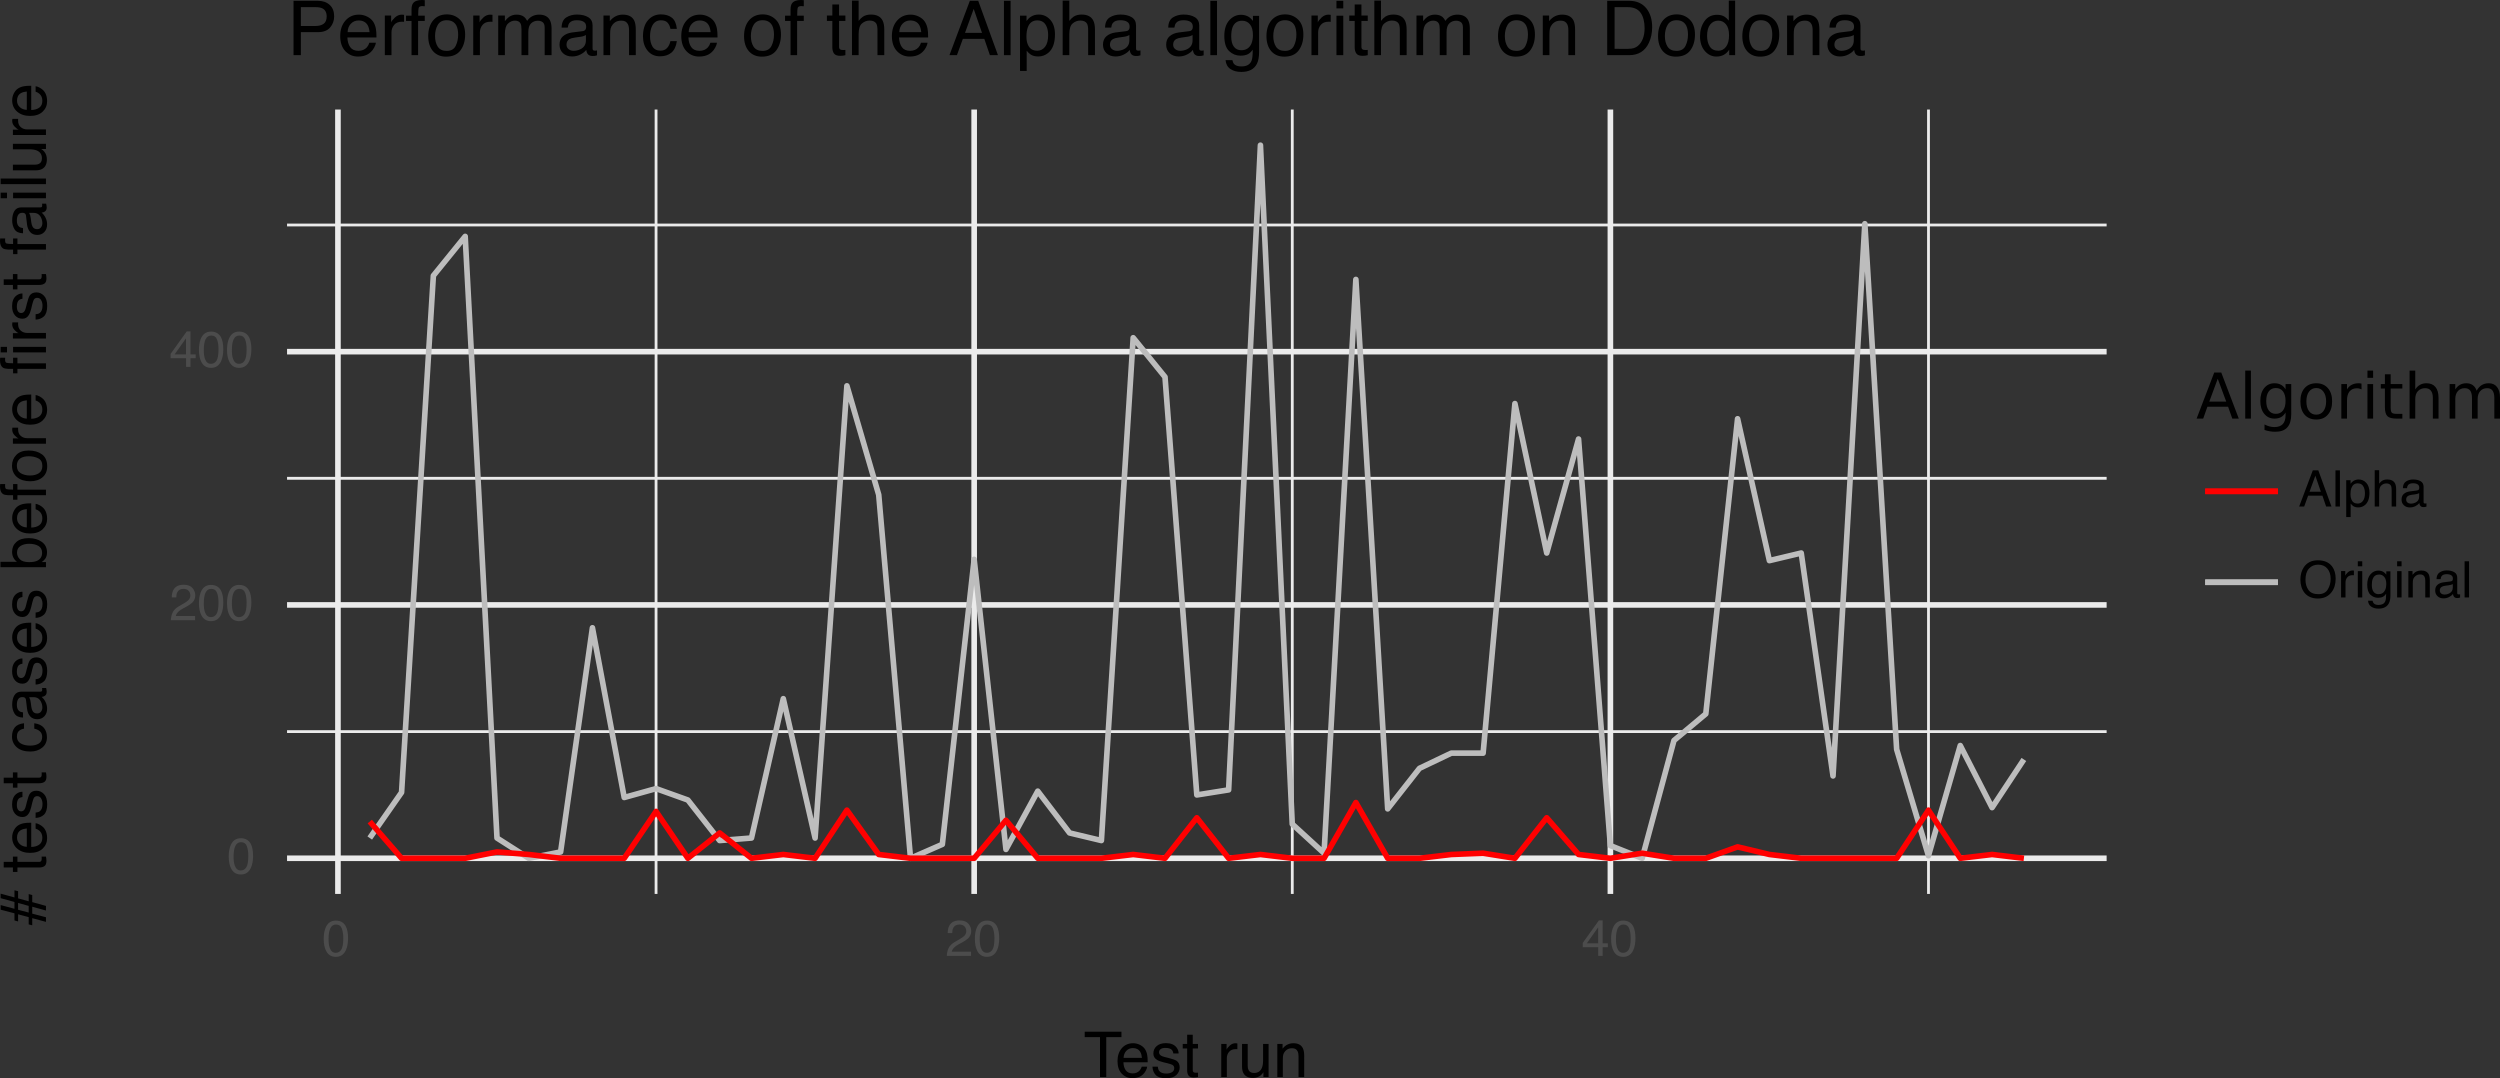 <?xml version="1.0" encoding="UTF-8" standalone="no"?>
<svg
   xmlns:dc="http://purl.org/dc/elements/1.1/"
   xmlns:cc="http://creativecommons.org/ns#"
   xmlns:rdf="http://www.w3.org/1999/02/22-rdf-syntax-ns#"
   xmlns:svg="http://www.w3.org/2000/svg"
   xmlns="http://www.w3.org/2000/svg"
   xmlns:xlink="http://www.w3.org/1999/xlink"
   xmlns:sodipodi="http://sodipodi.sourceforge.net/DTD/sodipodi-0.dtd"
   xmlns:inkscape="http://www.inkscape.org/namespaces/inkscape"
   width="475.121pt"
   height="204.918pt"
   viewBox="0 0 475.121 204.918"
   version="1.1"
   id="svg572"
   sodipodi:docname="rq4-dodona-alpha.svg"
   inkscape:version="0.92.3 (2405546, 2018-03-11)">
  <rect x="0" y="0" width="475.121" height="204.918" fill="#333333" stroke="none"/>
  <sodipodi:namedview
     pagecolor="#ffffff"
     bordercolor="#666666"
     borderopacity="1"
     objecttolerance="10"
     gridtolerance="10"
     guidetolerance="10"
     inkscape:pageopacity="0"
     inkscape:pageshadow="2"
     inkscape:window-width="1920"
     inkscape:window-height="1022"
     id="namedview574"
     showgrid="false"
     fit-margin-top="0"
     fit-margin-left="0"
     fit-margin-right="0"
     fit-margin-bottom="0"
     inkscape:zoom="1.0466531"
     inkscape:cx="106.36737"
     inkscape:cy="189.90849"
     inkscape:window-x="0"
     inkscape:window-y="30"
     inkscape:window-maximized="1"
     inkscape:current-layer="svg572" />
  <defs
     id="defs247">
    <g
       id="g209">
      <symbol
         overflow="visible"
         id="glyph0-0"
         style="overflow:visible">
        <path
           style="stroke:none"
           d="M 0.312,0 V -6.875 H 5.766 V 0 Z m 4.594,-0.859 v -5.156 H 1.172 v 5.156 z m 0,0"
           id="path2"
           inkscape:connector-curvature="0" />
      </symbol>
      <symbol
         overflow="visible"
         id="glyph0-1"
         style="overflow:visible">
        <path
           style="stroke:none"
           d="m 2.594,-6.703 c 0.863,0 1.492,0.355 1.891,1.062 0.289,0.555 0.438,1.312 0.438,2.281 0,0.906 -0.137,1.664 -0.406,2.266 C 4.129,-0.238 3.488,0.188 2.594,0.188 c -0.812,0 -1.414,-0.348 -1.797,-1.047 -0.336,-0.594 -0.5,-1.379 -0.5,-2.359 0,-0.758 0.098,-1.414 0.297,-1.969 0.363,-1.008 1.031,-1.516 2,-1.516 z m -0.016,6.125 c 0.438,0 0.785,-0.191 1.047,-0.578 0.258,-0.395 0.391,-1.117 0.391,-2.172 0,-0.758 -0.094,-1.383 -0.281,-1.875 -0.188,-0.5 -0.555,-0.75 -1.094,-0.75 -0.492,0 -0.852,0.234 -1.078,0.703 -0.23,0.469 -0.344,1.156 -0.344,2.062 0,0.688 0.07,1.242 0.219,1.656 0.219,0.637 0.598,0.953 1.141,0.953 z m 0,0"
           id="path5"
           inkscape:connector-curvature="0" />
      </symbol>
      <symbol
         overflow="visible"
         id="glyph0-2"
         style="overflow:visible">
        <path
           style="stroke:none"
           d="M 0.297,0 C 0.328,-0.57 0.445,-1.07 0.656,-1.5 0.863,-1.938 1.27,-2.328 1.875,-2.672 L 2.766,-3.188 C 3.172,-3.426 3.457,-3.629 3.625,-3.797 3.875,-4.055 4,-4.352 4,-4.688 4,-5.07 3.879,-5.379 3.641,-5.609 3.41,-5.836 3.102,-5.953 2.719,-5.953 c -0.586,0 -0.984,0.219 -1.203,0.656 -0.117,0.23 -0.18,0.555 -0.188,0.969 H 0.469 C 0.477,-4.91 0.582,-5.383 0.781,-5.75 c 0.363,-0.656 1.008,-0.984 1.938,-0.984 0.77,0 1.332,0.211 1.688,0.625 0.352,0.418 0.531,0.883 0.531,1.391 0,0.531 -0.188,0.992 -0.562,1.375 -0.219,0.219 -0.617,0.492 -1.188,0.812 L 2.547,-2.188 c -0.305,0.168 -0.543,0.328 -0.719,0.484 -0.312,0.273 -0.512,0.574 -0.594,0.906 H 4.906 V 0 Z m 0,0"
           id="path8"
           inkscape:connector-curvature="0" />
      </symbol>
      <symbol
         overflow="visible"
         id="glyph0-3"
         style="overflow:visible">
        <path
           style="stroke:none"
           d="M 3.172,-2.375 V -5.422 L 1.016,-2.375 Z M 3.188,0 V -1.641 H 0.25 V -2.469 L 3.312,-6.734 H 4.031 V -2.375 h 0.984 v 0.734 H 4.031 V 0 Z m 0,0"
           id="path11"
           inkscape:connector-curvature="0" />
      </symbol>
      <symbol
         overflow="visible"
         id="glyph0-4"
         style="overflow:visible">
        <path
           style="stroke:none"
           d="M 4.266,-2.812 3.219,-5.859 2.109,-2.812 Z M 2.734,-6.875 H 3.781 L 6.281,0 H 5.266 L 4.562,-2.062 H 1.844 L 1.094,0 H 0.141 Z m 0.484,0 z m 0,0"
           id="path14"
           inkscape:connector-curvature="0" />
      </symbol>
      <symbol
         overflow="visible"
         id="glyph0-5"
         style="overflow:visible">
        <path
           style="stroke:none"
           d="m 0.641,-6.875 h 0.844 V 0 h -0.844 z m 0,0"
           id="path17"
           inkscape:connector-curvature="0" />
      </symbol>
      <symbol
         overflow="visible"
         id="glyph0-6"
         style="overflow:visible">
        <path
           style="stroke:none"
           d="m 2.734,-0.562 c 0.395,0 0.723,-0.164 0.984,-0.5 0.258,-0.332 0.391,-0.82 0.391,-1.469 0,-0.406 -0.059,-0.75 -0.172,-1.031 -0.219,-0.562 -0.621,-0.844 -1.203,-0.844 -0.586,0 -0.984,0.297 -1.203,0.891 -0.117,0.312 -0.172,0.711 -0.172,1.188 0,0.387 0.055,0.715 0.172,0.984 C 1.75,-0.82 2.148,-0.562 2.734,-0.562 Z M 0.547,-5 H 1.375 v 0.672 c 0.164,-0.227 0.348,-0.406 0.547,-0.531 0.289,-0.188 0.625,-0.281 1,-0.281 0.57,0 1.055,0.219 1.453,0.656 0.395,0.438 0.594,1.059 0.594,1.859 0,1.094 -0.289,1.875 -0.859,2.344 -0.367,0.301 -0.789,0.453 -1.266,0.453 -0.375,0 -0.695,-0.086 -0.953,-0.25 -0.148,-0.094 -0.312,-0.254 -0.5,-0.484 V 2 h -0.844 z m 0,0"
           id="path20"
           inkscape:connector-curvature="0" />
      </symbol>
      <symbol
         overflow="visible"
         id="glyph0-7"
         style="overflow:visible">
        <path
           style="stroke:none"
           d="m 0.625,-6.906 h 0.844 v 2.562 C 1.664,-4.594 1.844,-4.77 2,-4.875 c 0.27,-0.176 0.609,-0.266 1.016,-0.266 0.727,0 1.223,0.258 1.484,0.766 0.133,0.281 0.203,0.668 0.203,1.156 V 0 H 3.844 v -3.156 c 0,-0.375 -0.047,-0.645 -0.141,-0.812 C 3.547,-4.25 3.258,-4.391 2.844,-4.391 c -0.355,0 -0.672,0.125 -0.953,0.375 C 1.609,-3.773 1.469,-3.32 1.469,-2.656 V 0 H 0.625 Z m 0,0"
           id="path23"
           inkscape:connector-curvature="0" />
      </symbol>
      <symbol
         overflow="visible"
         id="glyph0-8"
         style="overflow:visible">
        <path
           style="stroke:none"
           d="m 1.266,-1.328 c 0,0.242 0.086,0.434 0.266,0.578 0.176,0.137 0.391,0.203 0.641,0.203 C 2.461,-0.547 2.75,-0.613 3.031,-0.75 3.5,-0.977 3.734,-1.352 3.734,-1.875 v -0.672 c -0.105,0.062 -0.242,0.117 -0.406,0.156 -0.156,0.043 -0.312,0.074 -0.469,0.094 l -0.516,0.062 C 2.039,-2.191 1.812,-2.125 1.656,-2.031 1.395,-1.883 1.266,-1.648 1.266,-1.328 Z M 3.312,-3.047 C 3.5,-3.066 3.629,-3.145 3.703,-3.281 3.734,-3.352 3.75,-3.461 3.75,-3.609 3.75,-3.891 3.645,-4.094 3.438,-4.219 3.238,-4.352 2.945,-4.422 2.562,-4.422 c -0.438,0 -0.75,0.117 -0.938,0.344 -0.105,0.137 -0.172,0.336 -0.203,0.594 H 0.641 C 0.66,-4.098 0.863,-4.523 1.25,-4.766 c 0.383,-0.25 0.828,-0.375 1.328,-0.375 0.594,0 1.078,0.117 1.453,0.344 0.363,0.219 0.547,0.57 0.547,1.047 v 2.891 c 0,0.086 0.016,0.152 0.047,0.203 0.039,0.055 0.117,0.078 0.234,0.078 0.031,0 0.066,0 0.109,0 0.051,0 0.102,-0.004 0.156,-0.016 V 0.016 C 5,0.055 4.898,0.082 4.828,0.094 c -0.062,0.008 -0.156,0.016 -0.281,0.016 -0.293,0 -0.5,-0.105 -0.625,-0.312 -0.074,-0.102 -0.125,-0.258 -0.156,-0.469 -0.168,0.23 -0.414,0.43 -0.734,0.594 -0.324,0.164 -0.68,0.25 -1.062,0.25 C 1.5,0.172 1.117,0.031 0.828,-0.25 c -0.293,-0.281 -0.438,-0.633 -0.438,-1.062 0,-0.469 0.141,-0.828 0.422,-1.078 C 1.102,-2.648 1.488,-2.812 1.969,-2.875 Z m -0.703,-2.094 z m 0,0"
           id="path26"
           inkscape:connector-curvature="0" />
      </symbol>
      <symbol
         overflow="visible"
         id="glyph0-9"
         style="overflow:visible">
        <path
           style="stroke:none"
           d="m 3.703,-7.062 c 1.207,0 2.109,0.391 2.703,1.172 0.445,0.605 0.672,1.383 0.672,2.328 0,1.031 -0.262,1.887 -0.781,2.562 C 5.68,-0.195 4.812,0.203 3.688,0.203 c -1.062,0 -1.898,-0.348 -2.5,-1.047 C 0.645,-1.52 0.375,-2.375 0.375,-3.406 0.375,-4.332 0.602,-5.129 1.062,-5.797 1.656,-6.641 2.535,-7.062 3.703,-7.062 Z m 0.094,6.438 c 0.82,0 1.414,-0.297 1.781,-0.891 C 5.941,-2.109 6.125,-2.785 6.125,-3.547 6.125,-4.359 5.91,-5.008 5.484,-5.5 5.066,-5.988 4.488,-6.234 3.75,-6.234 c -0.711,0 -1.289,0.246 -1.734,0.734 -0.449,0.48 -0.672,1.199 -0.672,2.156 0,0.762 0.191,1.406 0.578,1.938 0.383,0.523 1.008,0.781 1.875,0.781 z m -0.062,-6.438 z m 0,0"
           id="path29"
           inkscape:connector-curvature="0" />
      </symbol>
      <symbol
         overflow="visible"
         id="glyph0-10"
         style="overflow:visible">
        <path
           style="stroke:none"
           d="M 0.641,-5.016 H 1.438 V -4.156 C 1.508,-4.32 1.672,-4.523 1.922,-4.766 2.18,-5.004 2.477,-5.125 2.812,-5.125 c 0.008,0 0.035,0 0.078,0 0.039,0 0.102,0.008 0.188,0.016 V -4.219 C 3.023,-4.227 2.977,-4.234 2.938,-4.234 c -0.043,0 -0.086,0 -0.125,0 -0.43,0 -0.758,0.137 -0.984,0.406 -0.23,0.273 -0.344,0.586 -0.344,0.938 V 0 h -0.844 z m 0,0"
           id="path32"
           inkscape:connector-curvature="0" />
      </symbol>
      <symbol
         overflow="visible"
         id="glyph0-11"
         style="overflow:visible">
        <path
           style="stroke:none"
           d="M 0.625,-5 H 1.469 V 0 H 0.625 Z m 0,-1.875 h 0.844 v 0.953 H 0.625 Z m 0,0"
           id="path35"
           inkscape:connector-curvature="0" />
      </symbol>
      <symbol
         overflow="visible"
         id="glyph0-12"
         style="overflow:visible">
        <path
           style="stroke:none"
           d="m 2.391,-5.109 c 0.395,0 0.738,0.102 1.031,0.297 0.156,0.105 0.316,0.262 0.484,0.469 v -0.625 H 4.688 v 4.562 c 0,0.633 -0.094,1.133 -0.281,1.5 C 4.051,1.781 3.391,2.125 2.422,2.125 1.879,2.125 1.422,2 1.047,1.75 0.68,1.508 0.477,1.133 0.438,0.625 h 0.859 c 0.039,0.219 0.125,0.391 0.25,0.516 0.188,0.188 0.484,0.281 0.891,0.281 0.645,0 1.066,-0.23 1.266,-0.688 0.125,-0.262 0.18,-0.738 0.172,-1.438 C 3.707,-0.441 3.504,-0.25 3.266,-0.125 3.023,0 2.711,0.062 2.328,0.062 1.785,0.062 1.305,-0.129 0.891,-0.516 0.484,-0.898 0.281,-1.539 0.281,-2.438 c 0,-0.832 0.203,-1.484 0.609,-1.953 0.414,-0.477 0.914,-0.719 1.5,-0.719 z M 3.906,-2.531 c 0,-0.625 -0.133,-1.082 -0.391,-1.375 -0.25,-0.301 -0.574,-0.453 -0.969,-0.453 -0.594,0 -1,0.277 -1.219,0.828 -0.117,0.305 -0.172,0.695 -0.172,1.172 0,0.562 0.113,0.996 0.344,1.297 0.227,0.293 0.535,0.438 0.922,0.438 0.602,0 1.031,-0.273 1.281,-0.828 C 3.836,-1.754 3.906,-2.113 3.906,-2.531 Z M 2.484,-5.141 Z m 0,0"
           id="path38"
           inkscape:connector-curvature="0" />
      </symbol>
      <symbol
         overflow="visible"
         id="glyph0-13"
         style="overflow:visible">
        <path
           style="stroke:none"
           d="M 0.625,-5.016 H 1.422 V -4.312 c 0.238,-0.289 0.488,-0.5 0.75,-0.625 0.27,-0.125 0.566,-0.188 0.891,-0.188 0.707,0 1.188,0.246 1.438,0.734 0.133,0.273 0.203,0.664 0.203,1.172 V 0 H 3.844 v -3.156 c 0,-0.312 -0.043,-0.562 -0.125,-0.75 C 3.562,-4.219 3.289,-4.375 2.906,-4.375 c -0.211,0 -0.375,0.023 -0.5,0.062 -0.23,0.074 -0.434,0.215 -0.609,0.422 -0.137,0.156 -0.227,0.324 -0.266,0.5 -0.043,0.18 -0.062,0.434 -0.062,0.766 V 0 H 0.625 Z m 1.969,-0.125 z m 0,0"
           id="path41"
           inkscape:connector-curvature="0" />
      </symbol>
      <symbol
         overflow="visible"
         id="glyph1-0"
         style="overflow:visible">
        <path
           style="stroke:none"
           d="M 0.391,0 V -8.609 H 7.219 V 0 Z m 5.75,-1.078 V -7.531 H 1.469 v 6.453 z m 0,0"
           id="path44"
           inkscape:connector-curvature="0" />
      </symbol>
      <symbol
         overflow="visible"
         id="glyph1-1"
         style="overflow:visible">
        <path
           style="stroke:none"
           d="m 7.172,-8.609 v 1.031 H 4.281 V 0 H 3.094 V -7.578 H 0.188 v -1.031 z m 0,0"
           id="path47"
           inkscape:connector-curvature="0" />
      </symbol>
      <symbol
         overflow="visible"
         id="glyph1-2"
         style="overflow:visible">
        <path
           style="stroke:none"
           d="m 3.391,-6.422 c 0.445,0 0.879,0.105 1.297,0.312 0.414,0.211 0.734,0.48 0.953,0.812 0.207,0.324 0.348,0.695 0.422,1.109 0.062,0.293 0.094,0.758 0.094,1.391 H 1.547 C 1.566,-2.16 1.719,-1.648 2,-1.266 2.281,-0.879 2.719,-0.688 3.312,-0.688 c 0.551,0 0.988,-0.18 1.312,-0.547 C 4.812,-1.441 4.945,-1.688 5.031,-1.969 H 6.062 C 6.039,-1.738 5.953,-1.484 5.797,-1.203 5.641,-0.922 5.469,-0.688 5.281,-0.5 4.957,-0.188 4.555,0.02 4.078,0.125 3.828,0.188 3.539,0.219 3.219,0.219 2.438,0.219 1.773,-0.062 1.234,-0.625 c -0.543,-0.57 -0.812,-1.367 -0.812,-2.391 0,-1.008 0.27,-1.828 0.812,-2.453 0.551,-0.633 1.27,-0.953 2.156,-0.953 z M 5.062,-3.641 C 5.02,-4.098 4.922,-4.461 4.766,-4.734 4.484,-5.242 4.004,-5.5 3.328,-5.5 2.836,-5.5 2.426,-5.32 2.094,-4.969 1.77,-4.625 1.598,-4.18 1.578,-3.641 Z m -1.781,-2.781 z m 0,0"
           id="path50"
           inkscape:connector-curvature="0" />
      </symbol>
      <symbol
         overflow="visible"
         id="glyph1-3"
         style="overflow:visible">
        <path
           style="stroke:none"
           d="m 1.406,-1.969 c 0.031,0.355 0.117,0.625 0.266,0.812 0.258,0.336 0.719,0.5 1.375,0.5 0.395,0 0.738,-0.082 1.031,-0.25 0.301,-0.164 0.453,-0.426 0.453,-0.781 0,-0.27 -0.121,-0.477 -0.359,-0.625 -0.156,-0.082 -0.461,-0.18 -0.906,-0.297 L 2.422,-2.812 C 1.891,-2.945 1.5,-3.098 1.25,-3.266 c -0.461,-0.281 -0.688,-0.676 -0.688,-1.188 0,-0.594 0.211,-1.07 0.641,-1.438 C 1.629,-6.254 2.207,-6.438 2.938,-6.438 c 0.938,0 1.613,0.277 2.031,0.828 0.27,0.355 0.398,0.734 0.391,1.141 h -1 C 4.336,-4.707 4.254,-4.926 4.109,-5.125 3.867,-5.395 3.445,-5.531 2.844,-5.531 c -0.398,0 -0.699,0.078 -0.906,0.234 -0.199,0.148 -0.297,0.344 -0.297,0.594 0,0.273 0.133,0.492 0.406,0.656 0.156,0.094 0.383,0.18 0.688,0.25 l 0.688,0.172 c 0.758,0.188 1.27,0.367 1.531,0.531 0.406,0.273 0.609,0.699 0.609,1.281 0,0.555 -0.215,1.031 -0.641,1.438 C 4.504,0.031 3.863,0.234 3,0.234 c -0.938,0 -1.605,-0.211 -2,-0.625 C 0.613,-0.816 0.41,-1.344 0.391,-1.969 Z m 1.547,-4.453 z m 0,0"
           id="path53"
           inkscape:connector-curvature="0" />
      </symbol>
      <symbol
         overflow="visible"
         id="glyph1-4"
         style="overflow:visible">
        <path
           style="stroke:none"
           d="m 0.984,-8.031 h 1.062 v 1.75 h 1 v 0.859 h -1 V -1.312 c 0,0.219 0.078,0.367 0.234,0.438 0.07,0.043 0.207,0.062 0.406,0.062 0.051,0 0.102,0 0.156,0 0.062,-0.008 0.129,-0.016 0.203,-0.016 V 0 C 2.93,0.031 2.805,0.051 2.672,0.062 2.547,0.082 2.406,0.094 2.25,0.094 c -0.492,0 -0.824,-0.125 -1,-0.375 -0.18,-0.25 -0.266,-0.578 -0.266,-0.984 v -4.156 H 0.141 V -6.281 h 0.844 z m 0,0"
           id="path56"
           inkscape:connector-curvature="0" />
      </symbol>
      <symbol
         overflow="visible"
         id="glyph1-5"
         style="overflow:visible">
        <path
           style="stroke:none"
           d=""
           id="path59"
           inkscape:connector-curvature="0" />
      </symbol>
      <symbol
         overflow="visible"
         id="glyph1-6"
         style="overflow:visible">
        <path
           style="stroke:none"
           d="M 0.797,-6.281 H 1.812 v 1.094 c 0.07,-0.219 0.27,-0.477 0.594,-0.781 0.32,-0.301 0.691,-0.453 1.109,-0.453 0.02,0 0.051,0.008 0.094,0.016 0.051,0 0.133,0.008 0.25,0.016 v 1.109 c -0.062,-0.008 -0.121,-0.016 -0.172,-0.016 -0.055,0 -0.109,0 -0.172,0 -0.531,0 -0.945,0.172 -1.234,0.516 C 2,-4.445 1.859,-4.055 1.859,-3.609 V 0 h -1.062 z m 0,0"
           id="path62"
           inkscape:connector-curvature="0" />
      </symbol>
      <symbol
         overflow="visible"
         id="glyph1-7"
         style="overflow:visible">
        <path
           style="stroke:none"
           d="m 1.828,-6.281 v 4.172 c 0,0.324 0.051,0.586 0.156,0.781 0.188,0.375 0.535,0.562 1.047,0.562 0.727,0 1.227,-0.328 1.5,-0.984 C 4.676,-2.102 4.75,-2.582 4.75,-3.188 V -6.281 H 5.797 V 0 H 4.812 v -0.922 c -0.137,0.242 -0.305,0.438 -0.5,0.594 -0.406,0.332 -0.898,0.5 -1.469,0.5 -0.898,0 -1.508,-0.301 -1.828,-0.906 C 0.836,-1.047 0.75,-1.473 0.75,-2.016 V -6.281 Z M 3.281,-6.422 Z m 0,0"
           id="path65"
           inkscape:connector-curvature="0" />
      </symbol>
      <symbol
         overflow="visible"
         id="glyph1-8"
         style="overflow:visible">
        <path
           style="stroke:none"
           d="m 0.781,-6.281 h 1 v 0.891 c 0.289,-0.363 0.602,-0.625 0.938,-0.781 0.332,-0.164 0.703,-0.25 1.109,-0.25 0.883,0 1.484,0.312 1.797,0.938 0.176,0.344 0.266,0.828 0.266,1.453 V 0 H 4.812 V -3.953 C 4.812,-4.336 4.754,-4.645 4.641,-4.875 4.453,-5.27 4.113,-5.469 3.625,-5.469 c -0.25,0 -0.453,0.027 -0.609,0.078 C 2.723,-5.305 2.469,-5.133 2.25,-4.875 2.07,-4.664 1.957,-4.453 1.906,-4.234 1.852,-4.016 1.828,-3.695 1.828,-3.281 V 0 H 0.781 Z M 3.25,-6.422 Z m 0,0"
           id="path68"
           inkscape:connector-curvature="0" />
      </symbol>
      <symbol
         overflow="visible"
         id="glyph2-0"
         style="overflow:visible">
        <path
           style="stroke:none"
           d="M 0,-0.391 H -8.609 V -7.219 H 0 Z m -1.078,-5.75 H -7.531 v 4.672 h 6.453 z m 0,0"
           id="path71"
           inkscape:connector-curvature="0" />
      </symbol>
      <symbol
         overflow="visible"
         id="glyph2-1"
         style="overflow:visible">
        <path
           style="stroke:none"
           d="m -3.281,-0.172 v -1.375 L -5.297,-2.094 v 1.359 l -0.688,-0.188 V -2.281 l -2.625,-0.688 v -0.875 l 2.625,0.703 V -4.438 l -2.625,-0.719 v -0.859 l 2.625,0.719 V -6.656 l 0.688,0.172 V -5.125 l 2.016,0.562 v -1.375 l 0.672,0.188 v 1.344 L 0,-3.688 v 0.875 l -2.609,-0.719 v 1.312 L 0,-1.531 v 0.875 L -2.609,-1.359 V 0 Z m 0,-3.516 -2.016,-0.562 v 1.297 l 2.016,0.531 z m 0,0"
           id="path74"
           inkscape:connector-curvature="0" />
      </symbol>
      <symbol
         overflow="visible"
         id="glyph2-2"
         style="overflow:visible">
        <path
           style="stroke:none"
           d=""
           id="path77"
           inkscape:connector-curvature="0" />
      </symbol>
      <symbol
         overflow="visible"
         id="glyph2-3"
         style="overflow:visible">
        <path
           style="stroke:none"
           d="m -8.031,-0.984 v -1.062 h 1.75 v -1 h 0.859 v 1 H -1.312 c 0.219,0 0.367,-0.078 0.438,-0.234 0.043,-0.07 0.062,-0.207 0.062,-0.406 0,-0.051 0,-0.102 0,-0.156 -0.008,-0.062 -0.016,-0.129 -0.016,-0.203 H 0 c 0.031,0.117 0.051,0.242 0.062,0.375 0.02,0.125 0.031,0.266 0.031,0.422 0,0.492 -0.125,0.824 -0.375,1 -0.25,0.18 -0.578,0.266 -0.984,0.266 h -4.156 v 0.844 H -6.281 v -0.844 z m 0,0"
           id="path80"
           inkscape:connector-curvature="0" />
      </symbol>
      <symbol
         overflow="visible"
         id="glyph2-4"
         style="overflow:visible">
        <path
           style="stroke:none"
           d="m -6.422,-3.391 c 0,-0.445 0.105,-0.879 0.312,-1.297 0.211,-0.414 0.48,-0.734 0.812,-0.953 0.324,-0.207 0.695,-0.348 1.109,-0.422 0.293,-0.062 0.758,-0.094 1.391,-0.094 v 4.609 C -2.16,-1.566 -1.648,-1.719 -1.266,-2 -0.879,-2.281 -0.688,-2.719 -0.688,-3.312 c 0,-0.551 -0.18,-0.988 -0.547,-1.312 C -1.441,-4.812 -1.688,-4.945 -1.969,-5.031 V -6.062 c 0.23,0.023 0.484,0.109 0.766,0.266 0.281,0.156 0.516,0.328 0.703,0.516 0.312,0.324 0.52,0.727 0.625,1.203 0.062,0.25 0.094,0.539 0.094,0.859 0,0.781 -0.281,1.445 -0.844,1.984 -0.57,0.543 -1.367,0.812 -2.391,0.812 -1.008,0 -1.828,-0.27 -2.453,-0.812 -0.633,-0.551 -0.953,-1.27 -0.953,-2.156 z m 2.781,-1.672 c -0.457,0.043 -0.82,0.141 -1.094,0.297 -0.508,0.281 -0.766,0.762 -0.766,1.438 0,0.492 0.18,0.902 0.531,1.234 0.344,0.324 0.789,0.496 1.328,0.516 z m -2.781,1.781 z m 0,0"
           id="path83"
           inkscape:connector-curvature="0" />
      </symbol>
      <symbol
         overflow="visible"
         id="glyph2-5"
         style="overflow:visible">
        <path
           style="stroke:none"
           d="m -1.969,-1.406 c 0.355,-0.031 0.625,-0.117 0.812,-0.266 0.336,-0.258 0.5,-0.719 0.5,-1.375 0,-0.395 -0.082,-0.738 -0.25,-1.031 -0.164,-0.301 -0.426,-0.453 -0.781,-0.453 -0.27,0 -0.477,0.121 -0.625,0.359 -0.082,0.156 -0.18,0.461 -0.297,0.906 L -2.812,-2.422 C -2.945,-1.891 -3.098,-1.5 -3.266,-1.25 c -0.281,0.461 -0.676,0.688 -1.188,0.688 -0.594,0 -1.07,-0.211 -1.438,-0.641 C -6.254,-1.629 -6.438,-2.207 -6.438,-2.938 c 0,-0.938 0.277,-1.613 0.828,-2.031 0.355,-0.27 0.734,-0.398 1.141,-0.391 v 1 c -0.238,0.023 -0.457,0.105 -0.656,0.25 -0.27,0.242 -0.406,0.664 -0.406,1.266 0,0.398 0.078,0.699 0.234,0.906 0.148,0.199 0.344,0.297 0.594,0.297 0.273,0 0.492,-0.133 0.656,-0.406 0.094,-0.156 0.18,-0.383 0.25,-0.688 l 0.172,-0.688 c 0.188,-0.758 0.367,-1.27 0.531,-1.531 0.273,-0.406 0.699,-0.609 1.281,-0.609 0.555,0 1.031,0.215 1.438,0.641 0.406,0.418 0.609,1.059 0.609,1.922 0,0.938 -0.211,1.605 -0.625,2 -0.426,0.387 -0.953,0.59 -1.578,0.609 z m -4.453,-1.547 z m 0,0"
           id="path86"
           inkscape:connector-curvature="0" />
      </symbol>
      <symbol
         overflow="visible"
         id="glyph2-6"
         style="overflow:visible">
        <path
           style="stroke:none"
           d="m -6.453,-3.188 c 0,-0.707 0.172,-1.281 0.516,-1.719 0.344,-0.445 0.934,-0.719 1.766,-0.812 V -4.688 C -4.555,-4.625 -4.875,-4.484 -5.125,-4.266 c -0.258,0.219 -0.391,0.578 -0.391,1.078 0,0.668 0.328,1.148 0.984,1.438 0.43,0.188 0.953,0.281 1.578,0.281 0.625,0 1.156,-0.129 1.594,-0.391 0.43,-0.27 0.641,-0.691 0.641,-1.266 0,-0.438 -0.133,-0.781 -0.406,-1.031 -0.27,-0.258 -0.633,-0.438 -1.094,-0.531 v -1.031 c 0.836,0.117 1.445,0.406 1.828,0.875 0.387,0.469 0.578,1.07 0.578,1.797 0,0.824 -0.301,1.48 -0.906,1.969 -0.602,0.492 -1.352,0.734 -2.25,0.734 -1.102,0 -1.957,-0.266 -2.562,-0.797 -0.613,-0.539 -0.922,-1.223 -0.922,-2.047 z m 0.031,0.156 z m 0,0"
           id="path89"
           inkscape:connector-curvature="0" />
      </symbol>
      <symbol
         overflow="visible"
         id="glyph2-7"
         style="overflow:visible">
        <path
           style="stroke:none"
           d="m -1.672,-1.578 c 0.305,0 0.543,-0.109 0.719,-0.328 0.18,-0.227 0.266,-0.492 0.266,-0.797 0,-0.375 -0.082,-0.734 -0.25,-1.078 C -1.227,-4.375 -1.695,-4.672 -2.344,-4.672 H -3.188 c 0.074,0.137 0.141,0.309 0.203,0.516 0.055,0.199 0.09,0.398 0.109,0.594 l 0.078,0.625 c 0.055,0.387 0.137,0.68 0.25,0.875 0.18,0.324 0.469,0.484 0.875,0.484 z m -2.125,-2.562 c -0.031,-0.238 -0.133,-0.398 -0.312,-0.484 -0.094,-0.039 -0.227,-0.062 -0.406,-0.062 -0.352,0 -0.609,0.133 -0.766,0.391 -0.164,0.25 -0.25,0.609 -0.25,1.078 0,0.555 0.148,0.945 0.438,1.172 0.168,0.137 0.414,0.227 0.734,0.266 v 0.984 c -0.77,-0.02 -1.305,-0.27 -1.609,-0.75 -0.301,-0.488 -0.453,-1.051 -0.453,-1.688 0,-0.738 0.141,-1.336 0.422,-1.797 0.281,-0.457 0.719,-0.688 1.312,-0.688 h 3.609 c 0.105,0 0.195,-0.02 0.266,-0.062 0.062,-0.051 0.094,-0.148 0.094,-0.297 0,-0.039 0,-0.086 0,-0.141 -0.008,-0.062 -0.02,-0.129 -0.031,-0.203 h 0.781 c 0.039,0.168 0.066,0.297 0.078,0.391 0.02,0.086 0.031,0.199 0.031,0.344 0,0.367 -0.133,0.625 -0.391,0.781 -0.133,0.094 -0.328,0.156 -0.578,0.188 0.281,0.219 0.527,0.531 0.734,0.938 0.207,0.398 0.312,0.836 0.312,1.312 0,0.586 -0.18,1.062 -0.531,1.438 -0.352,0.367 -0.797,0.547 -1.328,0.547 -0.582,0 -1.035,-0.18 -1.359,-0.547 -0.32,-0.363 -0.52,-0.836 -0.594,-1.422 z m -2.625,0.875 z m 0,0"
           id="path92"
           inkscape:connector-curvature="0" />
      </symbol>
      <symbol
         overflow="visible"
         id="glyph2-8"
         style="overflow:visible">
        <path
           style="stroke:none"
           d="m -8.641,-0.688 v -1.031 h 3.125 c -0.301,-0.227 -0.531,-0.504 -0.688,-0.828 C -6.359,-2.867 -6.438,-3.219 -6.438,-3.594 c 0,-0.781 0.273,-1.41 0.812,-1.891 0.531,-0.488 1.32,-0.734 2.359,-0.734 1,0 1.828,0.242 2.484,0.719 0.656,0.48 0.984,1.148 0.984,2 0,0.48 -0.117,0.883 -0.344,1.203 -0.145,0.199 -0.363,0.406 -0.656,0.625 H 0 V -0.688 Z m 7.906,-2.75 c 0,-0.57 -0.223,-1 -0.672,-1.281 C -1.863,-5 -2.461,-5.141 -3.203,-5.141 -3.867,-5.141 -4.414,-5 -4.844,-4.719 -5.281,-4.438 -5.5,-4.02 -5.5,-3.469 c 0,0.48 0.18,0.902 0.531,1.266 0.355,0.367 0.945,0.547 1.766,0.547 0.586,0 1.062,-0.07 1.438,-0.219 0.688,-0.281 1.031,-0.801 1.031,-1.562 z m 0,0"
           id="path95"
           inkscape:connector-curvature="0" />
      </symbol>
      <symbol
         overflow="visible"
         id="glyph2-9"
         style="overflow:visible">
        <path
           style="stroke:none"
           d="m -7.234,-1.031 c -0.438,-0.02 -0.754,-0.098 -0.953,-0.234 -0.363,-0.25 -0.547,-0.723 -0.547,-1.422 0,-0.07 0.008,-0.141 0.016,-0.203 0,-0.07 0.008,-0.156 0.016,-0.25 H -7.75 c -0.008,0.117 -0.016,0.199 -0.016,0.25 0,0.043 0,0.086 0,0.125 0,0.324 0.086,0.516 0.25,0.578 0.168,0.062 0.59,0.094 1.266,0.094 v -1.047 h 0.828 v 1.062 H 0 v 1.047 h -5.422 v 0.859 H -6.25 V -1.031 Z m 0,0"
           id="path98"
           inkscape:connector-curvature="0" />
      </symbol>
      <symbol
         overflow="visible"
         id="glyph2-10"
         style="overflow:visible">
        <path
           style="stroke:none"
           d="m -0.688,-3.266 c 0,-0.695 -0.258,-1.176 -0.781,-1.438 C -2,-4.961 -2.586,-5.094 -3.234,-5.094 c -0.594,0 -1.07,0.094 -1.438,0.281 -0.57,0.305 -0.859,0.812 -0.859,1.531 0,0.648 0.246,1.117 0.734,1.406 0.492,0.293 1.086,0.438 1.781,0.438 0.668,0 1.227,-0.145 1.672,-0.438 0.438,-0.289 0.656,-0.754 0.656,-1.391 z M -6.453,-3.312 c 0,-0.801 0.273,-1.477 0.812,-2.031 0.531,-0.562 1.324,-0.844 2.375,-0.844 1.012,0 1.852,0.246 2.516,0.734 0.656,0.492 0.984,1.25 0.984,2.281 0,0.867 -0.289,1.555 -0.875,2.062 C -1.234,-0.598 -2.02,-0.344 -3,-0.344 c -1.051,0 -1.891,-0.266 -2.516,-0.797 -0.625,-0.539 -0.938,-1.266 -0.938,-2.172 z m 0.031,0.047 z m 0,0"
           id="path101"
           inkscape:connector-curvature="0" />
      </symbol>
      <symbol
         overflow="visible"
         id="glyph2-11"
         style="overflow:visible">
        <path
           style="stroke:none"
           d="M -6.281,-0.797 V -1.812 h 1.094 c -0.219,-0.07 -0.477,-0.27 -0.781,-0.594 -0.301,-0.32 -0.453,-0.691 -0.453,-1.109 0,-0.02 0.008,-0.051 0.016,-0.094 0,-0.051 0.008,-0.133 0.016,-0.25 h 1.109 c -0.008,0.062 -0.016,0.121 -0.016,0.172 0,0.055 0,0.109 0,0.172 0,0.531 0.172,0.945 0.516,1.234 0.336,0.281 0.727,0.422 1.172,0.422 H 0 v 1.062 z m 0,0"
           id="path104"
           inkscape:connector-curvature="0" />
      </symbol>
      <symbol
         overflow="visible"
         id="glyph2-12"
         style="overflow:visible">
        <path
           style="stroke:none"
           d="m -7.234,-1.031 c -0.438,-0.02 -0.754,-0.098 -0.953,-0.234 -0.363,-0.25 -0.547,-0.723 -0.547,-1.422 0,-0.07 0.008,-0.141 0.016,-0.203 0,-0.07 0.008,-0.156 0.016,-0.25 H -7.75 c -0.008,0.117 -0.016,0.199 -0.016,0.25 0,0.043 0,0.086 0,0.125 0,0.324 0.086,0.516 0.25,0.578 0.168,0.062 0.59,0.094 1.266,0.094 v -1.047 h 0.828 v 1.062 H 0 v 1.047 h -5.422 v 0.859 H -6.25 V -1.031 Z m -0.172,-3.125 h -1.203 v -1.047 h 1.203 z m 1.156,0 V -5.203 H 0 v 1.047 z m 0,0"
           id="path107"
           inkscape:connector-curvature="0" />
      </symbol>
      <symbol
         overflow="visible"
         id="glyph2-13"
         style="overflow:visible">
        <path
           style="stroke:none"
           d="m -6.25,-0.781 v -1.062 H 0 v 1.062 z m -2.359,0 v -1.062 h 1.203 v 1.062 z m 0,0"
           id="path110"
           inkscape:connector-curvature="0" />
      </symbol>
      <symbol
         overflow="visible"
         id="glyph2-14"
         style="overflow:visible">
        <path
           style="stroke:none"
           d="m -8.609,-0.797 v -1.062 H 0 v 1.062 z m 0,0"
           id="path113"
           inkscape:connector-curvature="0" />
      </symbol>
      <symbol
         overflow="visible"
         id="glyph2-15"
         style="overflow:visible">
        <path
           style="stroke:none"
           d="m -6.281,-1.828 h 4.172 c 0.324,0 0.586,-0.051 0.781,-0.156 0.375,-0.188 0.562,-0.535 0.562,-1.047 0,-0.727 -0.328,-1.227 -0.984,-1.5 C -2.102,-4.676 -2.582,-4.75 -3.188,-4.75 H -6.281 V -5.797 H 0 V -4.812 h -0.922 c 0.242,0.137 0.438,0.305 0.594,0.5 0.332,0.406 0.5,0.898 0.5,1.469 0,0.898 -0.301,1.508 -0.906,1.828 C -1.047,-0.836 -1.473,-0.75 -2.016,-0.75 H -6.281 Z M -6.422,-3.281 Z m 0,0"
           id="path116"
           inkscape:connector-curvature="0" />
      </symbol>
      <symbol
         overflow="visible"
         id="glyph3-0"
         style="overflow:visible">
        <path
           style="stroke:none"
           d="M 0.594,2.125 V -8.469 h 6 V 2.125 Z M 1.266,1.453 H 5.938 V -7.781 H 1.266 Z m 0,0"
           id="path119"
           inkscape:connector-curvature="0" />
      </symbol>
      <symbol
         overflow="visible"
         id="glyph3-1"
         style="overflow:visible">
        <path
           style="stroke:none"
           d="M 4.109,-7.578 2.5,-3.234 H 5.719 Z M 3.438,-8.75 H 4.781 L 8.109,0 H 6.875 L 6.078,-2.25 h -3.938 L 1.344,0 h -1.25 z m 0,0"
           id="path122"
           inkscape:connector-curvature="0" />
      </symbol>
      <symbol
         overflow="visible"
         id="glyph3-2"
         style="overflow:visible">
        <path
           style="stroke:none"
           d="M 1.125,-9.125 H 2.203 V 0 H 1.125 Z m 0,0"
           id="path125"
           inkscape:connector-curvature="0" />
      </symbol>
      <symbol
         overflow="visible"
         id="glyph3-3"
         style="overflow:visible">
        <path
           style="stroke:none"
           d="m 5.453,-3.359 c 0,-0.781 -0.164,-1.383 -0.484,-1.812 C 4.645,-5.598 4.191,-5.812 3.609,-5.812 c -0.574,0 -1.023,0.215 -1.344,0.641 -0.324,0.43 -0.484,1.031 -0.484,1.812 0,0.781 0.16,1.387 0.484,1.812 0.32,0.43 0.77,0.641 1.344,0.641 0.582,0 1.035,-0.211 1.359,-0.641 0.32,-0.426 0.484,-1.031 0.484,-1.812 z M 6.531,-0.812 c 0,1.113 -0.25,1.941 -0.75,2.484 C 5.289,2.223 4.531,2.5 3.5,2.5 3.125,2.5 2.766,2.469 2.422,2.406 2.086,2.352 1.766,2.27 1.453,2.156 V 1.109 c 0.312,0.164 0.625,0.289 0.938,0.375 0.312,0.082 0.625,0.125 0.938,0.125 0.707,0 1.238,-0.188 1.594,-0.562 C 5.273,0.68 5.453,0.125 5.453,-0.625 V -1.156 C 5.223,-0.77 4.938,-0.477 4.594,-0.281 4.25,-0.094 3.832,0 3.344,0 2.539,0 1.891,-0.305 1.391,-0.922 0.898,-1.535 0.656,-2.348 0.656,-3.359 c 0,-1.008 0.242,-1.82 0.734,-2.438 0.5,-0.613 1.148,-0.922 1.953,-0.922 0.488,0 0.906,0.102 1.25,0.297 0.344,0.188 0.629,0.477 0.859,0.859 v -1 H 6.531 Z m 0,0"
           id="path128"
           inkscape:connector-curvature="0" />
      </symbol>
      <symbol
         overflow="visible"
         id="glyph3-4"
         style="overflow:visible">
        <path
           style="stroke:none"
           d="m 3.672,-5.812 c -0.574,0 -1.031,0.23 -1.375,0.688 -0.336,0.449 -0.5,1.062 -0.5,1.844 0,0.793 0.164,1.414 0.5,1.859 0.332,0.449 0.789,0.672 1.375,0.672 0.57,0 1.023,-0.223 1.359,-0.672 C 5.375,-1.879 5.547,-2.5 5.547,-3.281 5.547,-4.051 5.375,-4.664 5.031,-5.125 4.695,-5.582 4.242,-5.812 3.672,-5.812 Z m 0,-0.906 c 0.938,0 1.672,0.309 2.203,0.922 0.539,0.605 0.812,1.445 0.812,2.516 0,1.074 -0.273,1.918 -0.812,2.531 -0.531,0.617 -1.266,0.922 -2.203,0.922 -0.938,0 -1.68,-0.305 -2.219,-0.922 -0.531,-0.613 -0.797,-1.457 -0.797,-2.531 0,-1.07 0.266,-1.91 0.797,-2.516 0.539,-0.613 1.281,-0.922 2.219,-0.922 z m 0,0"
           id="path131"
           inkscape:connector-curvature="0" />
      </symbol>
      <symbol
         overflow="visible"
         id="glyph3-5"
         style="overflow:visible">
        <path
           style="stroke:none"
           d="M 4.938,-5.562 C 4.812,-5.625 4.676,-5.672 4.531,-5.703 c -0.137,-0.039 -0.293,-0.062 -0.469,-0.062 -0.605,0 -1.074,0.199 -1.406,0.594 -0.324,0.398 -0.484,0.969 -0.484,1.719 V 0 H 1.094 v -6.562 h 1.078 v 1.016 c 0.227,-0.395 0.523,-0.688 0.891,-0.875 0.363,-0.195 0.805,-0.297 1.328,-0.297 0.07,0 0.148,0.008 0.234,0.016 0.094,0.012 0.191,0.027 0.297,0.047 z m 0,0"
           id="path134"
           inkscape:connector-curvature="0" />
      </symbol>
      <symbol
         overflow="visible"
         id="glyph3-6"
         style="overflow:visible">
        <path
           style="stroke:none"
           d="M 1.125,-6.562 H 2.203 V 0 H 1.125 Z m 0,-2.562 H 2.203 V -7.75 H 1.125 Z m 0,0"
           id="path137"
           inkscape:connector-curvature="0" />
      </symbol>
      <symbol
         overflow="visible"
         id="glyph3-7"
         style="overflow:visible">
        <path
           style="stroke:none"
           d="M 2.203,-8.422 V -6.562 h 2.219 v 0.844 h -2.219 v 3.562 c 0,0.531 0.07,0.875 0.219,1.031 0.145,0.148 0.441,0.219 0.891,0.219 H 4.422 V 0 H 3.312 C 2.477,0 1.898,-0.156 1.578,-0.469 c -0.312,-0.312 -0.469,-0.875 -0.469,-1.688 v -3.562 H 0.328 V -6.562 h 0.781 v -1.859 z m 0,0"
           id="path140"
           inkscape:connector-curvature="0" />
      </symbol>
      <symbol
         overflow="visible"
         id="glyph3-8"
         style="overflow:visible">
        <path
           style="stroke:none"
           d="M 6.594,-3.969 V 0 H 5.516 v -3.922 c 0,-0.625 -0.125,-1.086 -0.375,-1.391 C 4.898,-5.625 4.539,-5.781 4.062,-5.781 c -0.586,0 -1.047,0.188 -1.391,0.562 -0.336,0.367 -0.5,0.871 -0.5,1.516 V 0 H 1.094 v -9.125 h 1.078 v 3.578 c 0.258,-0.395 0.562,-0.688 0.906,-0.875 0.352,-0.195 0.758,-0.297 1.219,-0.297 0.75,0 1.316,0.234 1.703,0.703 0.395,0.461 0.594,1.141 0.594,2.047 z m 0,0"
           id="path143"
           inkscape:connector-curvature="0" />
      </symbol>
      <symbol
         overflow="visible"
         id="glyph3-9"
         style="overflow:visible">
        <path
           style="stroke:none"
           d="m 6.234,-5.297 c 0.27,-0.488 0.594,-0.848 0.969,-1.078 0.375,-0.227 0.816,-0.344 1.328,-0.344 0.688,0 1.211,0.242 1.578,0.719 0.375,0.48 0.562,1.156 0.562,2.031 V 0 H 9.594 V -3.922 C 9.594,-4.555 9.477,-5.023 9.25,-5.328 9.031,-5.629 8.691,-5.781 8.234,-5.781 c -0.562,0 -1.008,0.188 -1.328,0.562 -0.324,0.367 -0.484,0.871 -0.484,1.516 V 0 H 5.344 V -3.922 C 5.344,-4.555 5.227,-5.023 5,-5.328 4.781,-5.629 4.438,-5.781 3.969,-5.781 c -0.555,0 -0.992,0.188 -1.312,0.562 -0.324,0.367 -0.484,0.871 -0.484,1.516 V 0 H 1.094 v -6.562 h 1.078 v 1.016 c 0.25,-0.395 0.547,-0.688 0.891,-0.875 0.344,-0.195 0.75,-0.297 1.219,-0.297 0.477,0 0.883,0.121 1.219,0.359 0.332,0.242 0.578,0.594 0.734,1.062 z m 0,0"
           id="path146"
           inkscape:connector-curvature="0" />
      </symbol>
      <symbol
         overflow="visible"
         id="glyph4-0"
         style="overflow:visible">
        <path
           style="stroke:none"
           d="M 0.469,0 V -10.328 H 8.672 V 0 Z M 7.375,-1.297 v -7.75 H 1.766 v 7.75 z m 0,0"
           id="path149"
           inkscape:connector-curvature="0" />
      </symbol>
      <symbol
         overflow="visible"
         id="glyph4-1"
         style="overflow:visible">
        <path
           style="stroke:none"
           d="M 1.234,-10.328 H 5.875 c 0.926,0 1.672,0.262 2.234,0.781 0.562,0.512 0.844,1.234 0.844,2.172 0,0.812 -0.258,1.516 -0.766,2.109 C 7.688,-4.672 6.914,-4.375 5.875,-4.375 H 2.625 V 0 H 1.234 Z m 6.297,2.969 C 7.531,-8.117 7.25,-8.633 6.688,-8.906 6.375,-9.051 5.953,-9.125 5.422,-9.125 H 2.625 v 3.578 h 2.797 c 0.625,0 1.129,-0.133 1.516,-0.406 0.395,-0.27 0.594,-0.738 0.594,-1.406 z m 0,0"
           id="path152"
           inkscape:connector-curvature="0" />
      </symbol>
      <symbol
         overflow="visible"
         id="glyph4-2"
         style="overflow:visible">
        <path
           style="stroke:none"
           d="m 4.062,-7.703 c 0.539,0 1.062,0.125 1.562,0.375 0.5,0.25 0.879,0.574 1.141,0.969 0.25,0.387 0.422,0.836 0.516,1.344 0.07,0.344 0.109,0.898 0.109,1.656 h -5.531 c 0.031,0.762 0.211,1.375 0.547,1.844 0.332,0.461 0.852,0.688 1.562,0.688 0.664,0 1.195,-0.219 1.594,-0.656 0.219,-0.25 0.375,-0.539 0.469,-0.875 h 1.25 C 7.25,-2.086 7.141,-1.781 6.953,-1.438 c -0.188,0.344 -0.398,0.621 -0.625,0.828 C 5.941,-0.234 5.469,0.02 4.906,0.156 4.602,0.227 4.258,0.266 3.875,0.266 2.938,0.266 2.141,-0.07 1.484,-0.75 0.828,-1.438 0.5,-2.395 0.5,-3.625 0.5,-4.832 0.828,-5.812 1.484,-6.562 2.141,-7.32 3,-7.703 4.062,-7.703 Z M 6.078,-4.375 C 6.023,-4.914 5.906,-5.352 5.719,-5.688 5.375,-6.289 4.797,-6.594 3.984,-6.594 c -0.586,0 -1.074,0.211 -1.469,0.625 C 2.129,-5.551 1.926,-5.02 1.906,-4.375 Z m -2.125,-3.344 z m 0,0"
           id="path155"
           inkscape:connector-curvature="0" />
      </symbol>
      <symbol
         overflow="visible"
         id="glyph4-3"
         style="overflow:visible">
        <path
           style="stroke:none"
           d="m 0.969,-7.531 h 1.203 v 1.297 c 0.094,-0.25 0.332,-0.555 0.719,-0.922 0.383,-0.363 0.828,-0.547 1.328,-0.547 0.02,0 0.055,0.008 0.109,0.016 0.062,0 0.16,0.008 0.297,0.016 v 1.344 c -0.074,-0.02 -0.141,-0.031 -0.203,-0.031 -0.062,0 -0.133,0 -0.203,0 -0.648,0 -1.141,0.203 -1.484,0.609 -0.336,0.406 -0.5,0.883 -0.5,1.422 V 0 H 0.969 Z m 0,0"
           id="path158"
           inkscape:connector-curvature="0" />
      </symbol>
      <symbol
         overflow="visible"
         id="glyph4-4"
         style="overflow:visible">
        <path
           style="stroke:none"
           d="m 1.25,-8.688 c 0.008,-0.52 0.098,-0.898 0.266,-1.141 0.301,-0.438 0.875,-0.656 1.719,-0.656 0.07,0 0.148,0.008 0.234,0.016 0.094,0 0.191,0.008 0.297,0.016 v 1.156 C 3.629,-9.305 3.531,-9.312 3.469,-9.312 3.414,-9.32 3.363,-9.328 3.312,-9.328 c -0.387,0 -0.617,0.105 -0.688,0.312 C 2.551,-8.816 2.516,-8.312 2.516,-7.5 h 1.25 v 1 H 2.5 V 0 H 1.25 V -6.5 H 0.203 v -1 H 1.25 Z m 0,0"
           id="path161"
           inkscape:connector-curvature="0" />
      </symbol>
      <symbol
         overflow="visible"
         id="glyph4-5"
         style="overflow:visible">
        <path
           style="stroke:none"
           d="m 3.922,-0.812 c 0.832,0 1.406,-0.316 1.719,-0.953 0.312,-0.633 0.469,-1.344 0.469,-2.125 0,-0.695 -0.109,-1.27 -0.328,-1.719 -0.367,-0.688 -0.98,-1.031 -1.844,-1.031 -0.781,0 -1.352,0.297 -1.703,0.891 -0.344,0.586 -0.516,1.293 -0.516,2.125 0,0.805 0.172,1.477 0.516,2.016 0.352,0.531 0.914,0.797 1.688,0.797 z M 3.969,-7.75 c 0.969,0 1.785,0.324 2.453,0.969 0.676,0.648 1.016,1.602 1.016,2.859 0,1.211 -0.297,2.215 -0.891,3.016 -0.594,0.793 -1.512,1.188 -2.75,1.188 -1.031,0 -1.855,-0.348 -2.469,-1.047 -0.605,-0.707 -0.906,-1.656 -0.906,-2.844 C 0.422,-4.867 0.738,-5.875 1.375,-6.625 2.02,-7.375 2.883,-7.75 3.969,-7.75 Z m -0.047,0.031 z m 0,0"
           id="path164"
           inkscape:connector-curvature="0" />
      </symbol>
      <symbol
         overflow="visible"
         id="glyph4-6"
         style="overflow:visible">
        <path
           style="stroke:none"
           d="M 0.922,-7.531 H 2.188 v 1.062 C 2.477,-6.832 2.75,-7.102 3,-7.281 3.414,-7.562 3.891,-7.703 4.422,-7.703 c 0.594,0 1.07,0.148 1.438,0.438 0.207,0.18 0.395,0.43 0.562,0.75 0.281,-0.406 0.609,-0.703 0.984,-0.891 0.383,-0.195 0.816,-0.297 1.297,-0.297 1.008,0 1.695,0.367 2.062,1.094 0.195,0.398 0.297,0.93 0.297,1.594 V 0 H 9.75 v -5.234 c 0,-0.5 -0.125,-0.844 -0.375,-1.031 -0.25,-0.188 -0.559,-0.281 -0.922,-0.281 -0.5,0 -0.93,0.168 -1.281,0.5 C 6.816,-5.711 6.641,-5.156 6.641,-4.375 V 0 H 5.344 v -4.922 c 0,-0.508 -0.062,-0.879 -0.188,-1.109 C 4.969,-6.383 4.613,-6.562 4.094,-6.562 3.613,-6.562 3.176,-6.375 2.781,-6 2.383,-5.633 2.188,-4.969 2.188,-4 V 0 H 0.922 Z m 0,0"
           id="path167"
           inkscape:connector-curvature="0" />
      </symbol>
      <symbol
         overflow="visible"
         id="glyph4-7"
         style="overflow:visible">
        <path
           style="stroke:none"
           d="m 1.906,-2 c 0,0.367 0.129,0.652 0.391,0.859 0.27,0.211 0.586,0.312 0.953,0.312 0.445,0 0.879,-0.098 1.297,-0.297 0.695,-0.344 1.047,-0.906 1.047,-1.688 v -1.016 c -0.156,0.094 -0.355,0.18 -0.594,0.25 -0.242,0.062 -0.48,0.105 -0.719,0.125 L 3.516,-3.344 C 3.055,-3.281 2.711,-3.188 2.484,-3.062 2.098,-2.844 1.906,-2.488 1.906,-2 Z m 3.062,-2.562 c 0.289,-0.039 0.484,-0.164 0.578,-0.375 0.062,-0.102 0.094,-0.266 0.094,-0.484 0,-0.426 -0.156,-0.734 -0.469,-0.922 -0.305,-0.195 -0.742,-0.297 -1.312,-0.297 -0.668,0 -1.137,0.18 -1.406,0.531 -0.156,0.199 -0.262,0.492 -0.312,0.875 H 0.969 c 0.02,-0.926 0.316,-1.57 0.891,-1.938 0.582,-0.363 1.258,-0.547 2.031,-0.547 0.883,0 1.602,0.172 2.156,0.516 0.539,0.336 0.812,0.855 0.812,1.562 v 4.344 c 0,0.137 0.023,0.246 0.078,0.328 0.062,0.074 0.176,0.109 0.344,0.109 0.062,0 0.125,0 0.188,0 0.07,-0.008 0.148,-0.023 0.234,-0.047 v 0.938 C 7.504,0.094 7.352,0.129 7.25,0.141 7.145,0.148 7.004,0.156 6.828,0.156 6.391,0.156 6.07,0.004 5.875,-0.297 5.77,-0.461 5.695,-0.695 5.656,-1 c -0.25,0.336 -0.621,0.625 -1.109,0.875 -0.48,0.25 -1.012,0.375 -1.594,0.375 -0.699,0 -1.273,-0.211 -1.719,-0.625 -0.438,-0.426 -0.656,-0.961 -0.656,-1.609 0,-0.695 0.219,-1.234 0.656,-1.609 0.438,-0.383 1.008,-0.625 1.719,-0.719 z M 3.922,-7.719 Z m 0,0"
           id="path170"
           inkscape:connector-curvature="0" />
      </symbol>
      <symbol
         overflow="visible"
         id="glyph4-8"
         style="overflow:visible">
        <path
           style="stroke:none"
           d="M 0.922,-7.531 H 2.125 v 1.062 c 0.363,-0.438 0.742,-0.75 1.141,-0.938 0.395,-0.195 0.836,-0.297 1.328,-0.297 1.07,0 1.797,0.375 2.172,1.125 0.195,0.406 0.297,0.992 0.297,1.75 V 0 H 5.781 v -4.75 c 0,-0.457 -0.07,-0.828 -0.203,-1.109 C 5.348,-6.328 4.941,-6.562 4.359,-6.562 c -0.305,0 -0.555,0.031 -0.75,0.094 -0.344,0.105 -0.648,0.309 -0.906,0.609 -0.211,0.25 -0.352,0.512 -0.422,0.781 -0.062,0.262 -0.094,0.637 -0.094,1.125 V 0 H 0.922 Z m 2.984,-0.188 z m 0,0"
           id="path173"
           inkscape:connector-curvature="0" />
      </symbol>
      <symbol
         overflow="visible"
         id="glyph4-9"
         style="overflow:visible">
        <path
           style="stroke:none"
           d="M 3.828,-7.75 C 4.68,-7.75 5.375,-7.539 5.906,-7.125 6.438,-6.719 6.754,-6.008 6.859,-5 H 5.641 C 5.555,-5.469 5.379,-5.852 5.109,-6.156 4.848,-6.469 4.422,-6.625 3.828,-6.625 c -0.805,0 -1.375,0.398 -1.719,1.188 -0.23,0.512 -0.344,1.141 -0.344,1.891 0,0.762 0.156,1.402 0.469,1.922 0.32,0.512 0.828,0.766 1.516,0.766 0.52,0 0.93,-0.16 1.234,-0.484 0.312,-0.32 0.531,-0.766 0.656,-1.328 h 1.219 C 6.723,-1.672 6.375,-0.938 5.812,-0.469 5.25,-0.008 4.531,0.219 3.656,0.219 c -0.992,0 -1.777,-0.359 -2.359,-1.078 -0.586,-0.719 -0.875,-1.617 -0.875,-2.703 0,-1.32 0.316,-2.348 0.953,-3.078 C 2.02,-7.379 2.836,-7.75 3.828,-7.75 Z m -0.188,0.031 z m 0,0"
           id="path176"
           inkscape:connector-curvature="0" />
      </symbol>
      <symbol
         overflow="visible"
         id="glyph4-10"
         style="overflow:visible">
        <path
           style="stroke:none"
           d=""
           id="path179"
           inkscape:connector-curvature="0" />
      </symbol>
      <symbol
         overflow="visible"
         id="glyph4-11"
         style="overflow:visible">
        <path
           style="stroke:none"
           d="M 1.188,-9.641 H 2.469 V -7.531 H 3.672 V -6.5 H 2.469 v 4.922 c 0,0.262 0.086,0.434 0.266,0.516 0.094,0.055 0.254,0.078 0.484,0.078 0.062,0 0.129,0 0.203,0 0.07,0 0.156,-0.004 0.25,-0.016 V 0 C 3.523,0.039 3.367,0.07 3.203,0.094 3.047,0.113 2.879,0.125 2.703,0.125 2.109,0.125 1.707,-0.023 1.5,-0.328 1.289,-0.629 1.188,-1.023 1.188,-1.516 V -6.5 H 0.156 V -7.531 H 1.188 Z m 0,0"
           id="path182"
           inkscape:connector-curvature="0" />
      </symbol>
      <symbol
         overflow="visible"
         id="glyph4-12"
         style="overflow:visible">
        <path
           style="stroke:none"
           d="M 0.922,-10.375 H 2.188 v 3.859 C 2.488,-6.891 2.758,-7.156 3,-7.312 c 0.406,-0.27 0.914,-0.406 1.531,-0.406 1.094,0 1.832,0.387 2.219,1.156 0.207,0.418 0.312,0.996 0.312,1.734 V 0 H 5.766 v -4.75 c 0,-0.551 -0.07,-0.957 -0.203,-1.219 C 5.332,-6.375 4.898,-6.578 4.266,-6.578 c -0.531,0 -1.012,0.184 -1.438,0.547 C 2.398,-5.676 2.188,-5 2.188,-4 V 0 H 0.922 Z m 0,0"
           id="path185"
           inkscape:connector-curvature="0" />
      </symbol>
      <symbol
         overflow="visible"
         id="glyph4-13"
         style="overflow:visible">
        <path
           style="stroke:none"
           d="m 6.406,-4.234 -1.578,-4.562 -1.656,4.562 z m -2.312,-6.094 H 5.688 L 9.438,0 H 7.906 L 6.844,-3.094 H 2.766 L 1.641,0 H 0.219 Z m 0.734,0 z m 0,0"
           id="path188"
           inkscape:connector-curvature="0" />
      </symbol>
      <symbol
         overflow="visible"
         id="glyph4-14"
         style="overflow:visible">
        <path
           style="stroke:none"
           d="M 0.969,-10.328 H 2.234 V 0 H 0.969 Z m 0,0"
           id="path191"
           inkscape:connector-curvature="0" />
      </symbol>
      <symbol
         overflow="visible"
         id="glyph4-15"
         style="overflow:visible">
        <path
           style="stroke:none"
           d="m 4.109,-0.844 c 0.594,0 1.082,-0.242 1.469,-0.734 0.395,-0.5 0.594,-1.242 0.594,-2.234 0,-0.602 -0.09,-1.117 -0.266,-1.547 -0.324,-0.832 -0.922,-1.25 -1.797,-1.25 -0.875,0 -1.477,0.438 -1.797,1.312 -0.18,0.469 -0.266,1.07 -0.266,1.797 0,0.586 0.086,1.078 0.266,1.484 0.32,0.781 0.922,1.172 1.797,1.172 z M 0.828,-7.5 H 2.062 v 1 c 0.25,-0.344 0.523,-0.609 0.828,-0.797 0.426,-0.281 0.926,-0.422 1.5,-0.422 0.852,0 1.578,0.328 2.172,0.984 0.602,0.656 0.906,1.59 0.906,2.797 0,1.648 -0.434,2.82 -1.297,3.516 C 5.629,0.023 5,0.25 4.281,0.25 3.707,0.25 3.227,0.125 2.844,-0.125 2.625,-0.258 2.375,-0.5 2.094,-0.844 V 3 H 0.828 Z m 0,0"
           id="path194"
           inkscape:connector-curvature="0" />
      </symbol>
      <symbol
         overflow="visible"
         id="glyph4-16"
         style="overflow:visible">
        <path
           style="stroke:none"
           d="m 3.594,-7.672 c 0.582,0 1.098,0.148 1.547,0.438 0.238,0.168 0.477,0.406 0.719,0.719 V -7.469 H 7.031 v 6.859 c 0,0.957 -0.141,1.711 -0.422,2.266 C 6.086,2.676 5.098,3.188 3.641,3.188 2.828,3.188 2.145,3.004 1.594,2.641 1.039,2.273 0.727,1.707 0.656,0.938 H 1.953 C 2.016,1.27 2.133,1.531 2.312,1.719 2.602,2 3.055,2.141 3.672,2.141 c 0.969,0 1.602,-0.344 1.906,-1.031 0.176,-0.406 0.254,-1.125 0.234,-2.156 C 5.562,-0.66 5.258,-0.375 4.906,-0.188 4.551,0 4.078,0.094 3.484,0.094 2.672,0.094 1.957,-0.191 1.344,-0.766 0.727,-1.348 0.422,-2.312 0.422,-3.656 c 0,-1.258 0.305,-2.242 0.922,-2.953 0.625,-0.707 1.375,-1.062 2.25,-1.062 z m 2.266,3.875 c 0,-0.938 -0.195,-1.629 -0.578,-2.078 -0.375,-0.445 -0.867,-0.672 -1.469,-0.672 -0.887,0 -1.496,0.418 -1.828,1.25 -0.168,0.449 -0.25,1.031 -0.25,1.75 0,0.855 0.172,1.508 0.516,1.953 0.344,0.438 0.805,0.656 1.391,0.656 0.906,0 1.547,-0.41 1.922,-1.234 0.195,-0.469 0.297,-1.008 0.297,-1.625 z m -2.125,-3.922 z m 0,0"
           id="path197"
           inkscape:connector-curvature="0" />
      </symbol>
      <symbol
         overflow="visible"
         id="glyph4-17"
         style="overflow:visible">
        <path
           style="stroke:none"
           d="M 0.922,-7.5 H 2.219 V 0 H 0.922 Z m 0,-2.828 H 2.219 v 1.438 H 0.922 Z m 0,0"
           id="path200"
           inkscape:connector-curvature="0" />
      </symbol>
      <symbol
         overflow="visible"
         id="glyph4-18"
         style="overflow:visible">
        <path
           style="stroke:none"
           d="m 5.062,-1.203 c 0.477,0 0.867,-0.047 1.172,-0.141 C 6.773,-1.531 7.219,-1.883 7.562,-2.406 7.844,-2.82 8.047,-3.352 8.172,-4 8.234,-4.395 8.266,-4.754 8.266,-5.078 8.266,-6.359 8.008,-7.352 7.5,-8.062 7,-8.77 6.18,-9.125 5.047,-9.125 H 2.562 v 7.922 z m -3.906,-9.125 h 4.188 c 1.426,0 2.531,0.5 3.312,1.5 0.695,0.918 1.047,2.086 1.047,3.5 0,1.105 -0.211,2.102 -0.625,2.984 C 8.348,-0.781 7.098,0 5.328,0 H 1.156 Z m 0,0"
           id="path203"
           inkscape:connector-curvature="0" />
      </symbol>
      <symbol
         overflow="visible"
         id="glyph4-19"
         style="overflow:visible">
        <path
           style="stroke:none"
           d="m 1.734,-3.672 c 0,0.805 0.164,1.477 0.5,2.016 0.344,0.543 0.895,0.812 1.656,0.812 0.582,0 1.062,-0.25 1.438,-0.75 0.383,-0.5 0.578,-1.223 0.578,-2.172 0,-0.945 -0.199,-1.648 -0.594,-2.109 -0.387,-0.457 -0.867,-0.688 -1.438,-0.688 -0.637,0 -1.152,0.246 -1.547,0.734 -0.398,0.492 -0.594,1.211 -0.594,2.156 z m 1.906,-4 c 0.57,0 1.051,0.125 1.438,0.375 0.227,0.137 0.488,0.383 0.781,0.734 V -10.375 H 7.062 V 0 h -1.125 v -1.047 c -0.305,0.461 -0.656,0.793 -1.062,1 -0.398,0.207 -0.855,0.312 -1.375,0.312 -0.844,0 -1.574,-0.348 -2.188,-1.047 -0.617,-0.707 -0.922,-1.648 -0.922,-2.828 0,-1.094 0.281,-2.039 0.844,-2.844 0.562,-0.812 1.363,-1.219 2.406,-1.219 z m 0,0"
           id="path206"
           inkscape:connector-curvature="0" />
      </symbol>
    </g>
    <clipPath
       id="clip1">
      <path
         d="M 60.035,144 H 406.848 v 1 H 60.035 Z m 0,0"
         id="path211"
         inkscape:connector-curvature="0" />
    </clipPath>
    <clipPath
       id="clip2">
      <path
         d="M 60.035,96 H 406.848 v 1 H 60.035 Z m 0,0"
         id="path214"
         inkscape:connector-curvature="0" />
    </clipPath>
    <clipPath
       id="clip3">
      <path
         d="M 60.035,48 H 406.848 v 1 H 60.035 Z m 0,0"
         id="path217"
         inkscape:connector-curvature="0" />
    </clipPath>
    <clipPath
       id="clip4">
      <path
         d="m 129,26.402 h 2 V 176 h -2 z m 0,0"
         id="path220"
         inkscape:connector-curvature="0" />
    </clipPath>
    <clipPath
       id="clip5">
      <path
         d="m 250,26.402 h 2 V 176 h -2 z m 0,0"
         id="path223"
         inkscape:connector-curvature="0" />
    </clipPath>
    <clipPath
       id="clip6">
      <path
         d="m 371,26.402 h 2 V 176 h -2 z m 0,0"
         id="path226"
         inkscape:connector-curvature="0" />
    </clipPath>
    <clipPath
       id="clip7">
      <path
         d="M 60.035,168 H 406.848 v 2 H 60.035 Z m 0,0"
         id="path229"
         inkscape:connector-curvature="0" />
    </clipPath>
    <clipPath
       id="clip8">
      <path
         d="M 60.035,120 H 406.848 v 2 H 60.035 Z m 0,0"
         id="path232"
         inkscape:connector-curvature="0" />
    </clipPath>
    <clipPath
       id="clip9">
      <path
         d="M 60.035,71 H 406.848 v 2 H 60.035 Z m 0,0"
         id="path235"
         inkscape:connector-curvature="0" />
    </clipPath>
    <clipPath
       id="clip10">
      <path
         d="m 69,26.402 h 2 V 176.473 h -2 z m 0,0"
         id="path238"
         inkscape:connector-curvature="0" />
    </clipPath>
    <clipPath
       id="clip11">
      <path
         d="m 190,26.402 h 2 V 176.473 h -2 z m 0,0"
         id="path241"
         inkscape:connector-curvature="0" />
    </clipPath>
    <clipPath
       id="clip12">
      <path
         d="m 311,26.402 h 2 V 176.473 h -2 z m 0,0"
         id="path244"
         inkscape:connector-curvature="0" />
    </clipPath>
  </defs>
  <path
     style="clip-rule:nonzero;fill:none;stroke:#ebebeb;stroke-width:0.533;stroke-linecap:butt;stroke-linejoin:round;stroke-miterlimit:10;stroke-opacity:1"
     d="M 54.553,139.041 H 400.361"
     id="path251"
     inkscape:connector-curvature="0" />
  <path
     style="clip-rule:nonzero;fill:none;stroke:#ebebeb;stroke-width:0.533;stroke-linecap:butt;stroke-linejoin:round;stroke-miterlimit:10;stroke-opacity:1"
     d="M 54.553,90.9 H 400.361"
     id="path255"
     inkscape:connector-curvature="0" />
  <path
     style="clip-rule:nonzero;fill:none;stroke:#ebebeb;stroke-width:0.533;stroke-linecap:butt;stroke-linejoin:round;stroke-miterlimit:10;stroke-opacity:1"
     d="M 54.553,42.76 H 400.361"
     id="path259"
     inkscape:connector-curvature="0" />
  <path
     style="clip-rule:nonzero;fill:none;stroke:#ebebeb;stroke-width:0.533;stroke-linecap:butt;stroke-linejoin:round;stroke-miterlimit:10;stroke-opacity:1"
     d="M 124.682,169.889 V 20.822"
     id="path263"
     inkscape:connector-curvature="0" />
  <path
     style="clip-rule:nonzero;fill:none;stroke:#ebebeb;stroke-width:0.533;stroke-linecap:butt;stroke-linejoin:round;stroke-miterlimit:10;stroke-opacity:1"
     d="M 245.596,169.889 V 20.822"
     id="path267"
     inkscape:connector-curvature="0" />
  <path
     style="clip-rule:nonzero;fill:none;stroke:#ebebeb;stroke-width:0.533;stroke-linecap:butt;stroke-linejoin:round;stroke-miterlimit:10;stroke-opacity:1"
     d="M 366.506,169.889 V 20.822"
     id="path271"
     inkscape:connector-curvature="0" />
  <path
     style="clip-rule:nonzero;fill:none;stroke:#ebebeb;stroke-width:1.067;stroke-linecap:butt;stroke-linejoin:round;stroke-miterlimit:10;stroke-opacity:1"
     d="M 54.553,163.115 H 400.361"
     id="path275"
     inkscape:connector-curvature="0" />
  <path
     style="clip-rule:nonzero;fill:none;stroke:#ebebeb;stroke-width:1.067;stroke-linecap:butt;stroke-linejoin:round;stroke-miterlimit:10;stroke-opacity:1"
     d="M 54.553,114.971 H 400.361"
     id="path279"
     inkscape:connector-curvature="0" />
  <path
     style="clip-rule:nonzero;fill:none;stroke:#ebebeb;stroke-width:1.067;stroke-linecap:butt;stroke-linejoin:round;stroke-miterlimit:10;stroke-opacity:1"
     d="M 54.553,66.83 H 400.361"
     id="path283"
     inkscape:connector-curvature="0" />
  <path
     style="clip-rule:nonzero;fill:none;stroke:#ebebeb;stroke-width:1.067;stroke-linecap:butt;stroke-linejoin:round;stroke-miterlimit:10;stroke-opacity:1"
     d="M 64.225,169.889 V 20.822"
     id="path287"
     inkscape:connector-curvature="0" />
  <path
     style="clip-rule:nonzero;fill:none;stroke:#ebebeb;stroke-width:1.067;stroke-linecap:butt;stroke-linejoin:round;stroke-miterlimit:10;stroke-opacity:1"
     d="M 185.139,169.889 V 20.822"
     id="path291"
     inkscape:connector-curvature="0" />
  <path
     style="clip-rule:nonzero;fill:none;stroke:#ebebeb;stroke-width:1.067;stroke-linecap:butt;stroke-linejoin:round;stroke-miterlimit:10;stroke-opacity:1"
     d="M 306.053,169.889 V 20.822"
     id="path295"
     inkscape:connector-curvature="0" />
  <path
     inkscape:connector-curvature="0"
     id="path299"
     d="m 70.271,159.264 6.047,-8.668 6.043,-98.207 6.047,-7.461 6.047,114.336 6.043,3.852 6.047,-1.207 6.047,-42.602 6.043,32.254 6.047,-1.688 6.047,2.168 6.043,7.703 6.047,-0.48 6.047,-26.48 6.043,26.48 6.047,-85.934 6.047,20.699 6.043,69.086 6.047,-2.648 6.047,-54.16 6.047,55.121 6.043,-11.07 6.047,7.941 6.047,1.445 6.043,-95.559 6.047,7.461 6.047,79.434 6.043,-0.965 6.047,-122.52 6.047,129.02 6.043,5.535 6.047,-109.039 6.047,100.613 6.043,-7.703 6.047,-2.887 h 6.047 l 6.043,-66.434 6.047,28.402 6.047,-21.664 6.047,77.266 6.043,2.41 6.047,-22.387 6.047,-5.055 6.043,-56.086 6.047,26.961 6.047,-1.445 6.043,42.363 6.047,-104.945 6.047,99.891 6.043,20.219 6.047,-20.941 6.047,11.797 6.043,-9.148"
     style="fill:none;stroke:#bdbdbd;stroke-width:1.067;stroke-linecap:butt;stroke-linejoin:round;stroke-miterlimit:1;stroke-opacity:1" />
  <path
     inkscape:connector-curvature="0"
     id="path301"
     d="m 70.271,156.135 6.047,6.98 h 12.09 l 6.047,-1.207 6.043,0.484 6.047,0.723 h 12.09 l 6.047,-8.906 6.047,8.906 6.043,-4.816 6.047,4.816 6.047,-0.723 6.043,0.723 6.047,-9.148 6.047,8.426 6.043,0.723 h 12.094 l 6.047,-7.223 6.043,7.223 h 12.094 l 6.043,-0.723 6.047,0.723 6.047,-7.703 6.043,7.703 6.047,-0.723 6.047,0.723 h 6.043 l 6.047,-10.594 6.047,10.594 h 6.043 l 6.047,-0.723 6.047,-0.242 6.043,0.965 6.047,-7.703 6.047,6.98 6.047,0.723 6.043,-0.965 6.047,0.965 h 6.047 l 6.043,-2.168 6.047,1.445 6.047,0.723 h 18.137 l 6.043,-9.148 6.047,9.148 6.047,-0.723 6.043,0.723"
     style="fill:none;stroke:#ff0000;stroke-width:1.067;stroke-linecap:butt;stroke-linejoin:round;stroke-miterlimit:1;stroke-opacity:1" />
  <use
     style="fill:#4c4c4c;fill-opacity:1"
     xlink:href="#glyph0-1"
     x="48.656"
     y="171.587"
     id="use303"
     width="100%"
     height="100%"
     transform="translate(-5.482,-5.58)" />
  <use
     style="fill:#4c4c4c;fill-opacity:1"
     xlink:href="#glyph0-2"
     x="37.656"
     y="123.442"
     id="use307"
     width="100%"
     height="100%"
     transform="translate(-5.482,-5.58)" />
  <use
     style="fill:#4c4c4c;fill-opacity:1"
     xlink:href="#glyph0-1"
     x="42.994"
     y="123.442"
     id="use309"
     width="100%"
     height="100%"
     transform="translate(-5.482,-5.58)" />
  <use
     style="fill:#4c4c4c;fill-opacity:1"
     xlink:href="#glyph0-1"
     x="48.332"
     y="123.442"
     id="use311"
     width="100%"
     height="100%"
     transform="translate(-5.482,-5.58)" />
  <use
     style="fill:#4c4c4c;fill-opacity:1"
     xlink:href="#glyph0-3"
     x="37.656"
     y="75.302"
     id="use315"
     width="100%"
     height="100%"
     transform="translate(-5.482,-5.58)" />
  <use
     style="fill:#4c4c4c;fill-opacity:1"
     xlink:href="#glyph0-1"
     x="42.994"
     y="75.302"
     id="use317"
     width="100%"
     height="100%"
     transform="translate(-5.482,-5.58)" />
  <use
     style="fill:#4c4c4c;fill-opacity:1"
     xlink:href="#glyph0-1"
     x="48.332"
     y="75.302"
     id="use319"
     width="100%"
     height="100%"
     transform="translate(-5.482,-5.58)" />
  <use
     style="fill:#4c4c4c;fill-opacity:1"
     xlink:href="#glyph0-1"
     x="66.707"
     y="187.239"
     id="use323"
     width="100%"
     height="100%"
     transform="translate(-5.482,-5.58)" />
  <use
     style="fill:#4c4c4c;fill-opacity:1"
     xlink:href="#glyph0-2"
     x="185.121"
     y="187.239"
     id="use327"
     width="100%"
     height="100%"
     transform="translate(-5.482,-5.58)" />
  <use
     style="fill:#4c4c4c;fill-opacity:1"
     xlink:href="#glyph0-1"
     x="190.459"
     y="187.239"
     id="use329"
     width="100%"
     height="100%"
     transform="translate(-5.482,-5.58)" />
  <use
     style="fill:#4c4c4c;fill-opacity:1"
     xlink:href="#glyph0-3"
     x="306.035"
     y="187.239"
     id="use333"
     width="100%"
     height="100%"
     transform="translate(-5.482,-5.58)" />
  <use
     style="fill:#4c4c4c;fill-opacity:1"
     xlink:href="#glyph0-1"
     x="311.373"
     y="187.239"
     id="use335"
     width="100%"
     height="100%"
     transform="translate(-5.482,-5.58)" />
  <use
     style="fill:#000000;fill-opacity:1"
     xlink:href="#glyph1-1"
     x="211.441"
     y="210.264"
     id="use339"
     width="100%"
     height="100%"
     transform="translate(-5.482,-5.58)" />
  <use
     style="fill:#000000;fill-opacity:1"
     xlink:href="#glyph1-2"
     x="217.441"
     y="210.264"
     id="use341"
     width="100%"
     height="100%"
     transform="translate(-5.482,-5.58)" />
  <use
     style="fill:#000000;fill-opacity:1"
     xlink:href="#glyph1-3"
     x="224.115"
     y="210.264"
     id="use343"
     width="100%"
     height="100%"
     transform="translate(-5.482,-5.58)" />
  <use
     style="fill:#000000;fill-opacity:1"
     xlink:href="#glyph1-4"
     x="230.115"
     y="210.264"
     id="use345"
     width="100%"
     height="100%"
     transform="translate(-5.482,-5.58)" />
  <use
     style="fill:#000000;fill-opacity:1"
     xlink:href="#glyph1-5"
     x="233.449"
     y="210.264"
     id="use347"
     width="100%"
     height="100%"
     transform="translate(-5.482,-5.58)" />
  <use
     style="fill:#000000;fill-opacity:1"
     xlink:href="#glyph1-6"
     x="236.783"
     y="210.264"
     id="use349"
     width="100%"
     height="100%"
     transform="translate(-5.482,-5.58)" />
  <use
     style="fill:#000000;fill-opacity:1"
     xlink:href="#glyph1-7"
     x="240.779"
     y="210.264"
     id="use351"
     width="100%"
     height="100%"
     transform="translate(-5.482,-5.58)" />
  <use
     style="fill:#000000;fill-opacity:1"
     xlink:href="#glyph1-8"
     x="247.453"
     y="210.264"
     id="use353"
     width="100%"
     height="100%"
     transform="translate(-5.482,-5.58)" />
  <use
     style="fill:#000000;fill-opacity:1"
     xlink:href="#glyph2-1"
     x="14.217"
     y="181.434"
     id="use357"
     width="100%"
     height="100%"
     transform="translate(-5.482,-5.58)" />
  <use
     style="fill:#000000;fill-opacity:1"
     xlink:href="#glyph2-2"
     x="14.217"
     y="174.76"
     id="use359"
     width="100%"
     height="100%"
     transform="translate(-5.482,-5.58)" />
  <use
     style="fill:#000000;fill-opacity:1"
     xlink:href="#glyph2-3"
     x="14.217"
     y="171.426"
     id="use361"
     width="100%"
     height="100%"
     transform="translate(-5.482,-5.58)" />
  <use
     style="fill:#000000;fill-opacity:1"
     xlink:href="#glyph2-4"
     x="14.217"
     y="168.092"
     id="use363"
     width="100%"
     height="100%"
     transform="translate(-5.482,-5.58)" />
  <use
     style="fill:#000000;fill-opacity:1"
     xlink:href="#glyph2-5"
     x="14.217"
     y="161.418"
     id="use365"
     width="100%"
     height="100%"
     transform="translate(-5.482,-5.58)" />
  <use
     style="fill:#000000;fill-opacity:1"
     xlink:href="#glyph2-3"
     x="14.217"
     y="155.418"
     id="use367"
     width="100%"
     height="100%"
     transform="translate(-5.482,-5.58)" />
  <use
     style="fill:#000000;fill-opacity:1"
     xlink:href="#glyph2-2"
     x="14.217"
     y="152.084"
     id="use369"
     width="100%"
     height="100%"
     transform="translate(-5.482,-5.58)" />
  <use
     style="fill:#000000;fill-opacity:1"
     xlink:href="#glyph2-6"
     x="14.217"
     y="148.75"
     id="use371"
     width="100%"
     height="100%"
     transform="translate(-5.482,-5.58)" />
  <use
     style="fill:#000000;fill-opacity:1"
     xlink:href="#glyph2-7"
     x="14.217"
     y="142.75"
     id="use373"
     width="100%"
     height="100%"
     transform="translate(-5.482,-5.58)" />
  <use
     style="fill:#000000;fill-opacity:1"
     xlink:href="#glyph2-5"
     x="14.217"
     y="136.076"
     id="use375"
     width="100%"
     height="100%"
     transform="translate(-5.482,-5.58)" />
  <use
     style="fill:#000000;fill-opacity:1"
     xlink:href="#glyph2-4"
     x="14.217"
     y="130.076"
     id="use377"
     width="100%"
     height="100%"
     transform="translate(-5.482,-5.58)" />
  <use
     style="fill:#000000;fill-opacity:1"
     xlink:href="#glyph2-5"
     x="14.217"
     y="123.402"
     id="use379"
     width="100%"
     height="100%"
     transform="translate(-5.482,-5.58)" />
  <use
     style="fill:#000000;fill-opacity:1"
     xlink:href="#glyph2-2"
     x="14.217"
     y="117.402"
     id="use381"
     width="100%"
     height="100%"
     transform="translate(-5.482,-5.58)" />
  <use
     style="fill:#000000;fill-opacity:1"
     xlink:href="#glyph2-8"
     x="14.217"
     y="114.068"
     id="use383"
     width="100%"
     height="100%"
     transform="translate(-5.482,-5.58)" />
  <use
     style="fill:#000000;fill-opacity:1"
     xlink:href="#glyph2-4"
     x="14.217"
     y="107.395"
     id="use385"
     width="100%"
     height="100%"
     transform="translate(-5.482,-5.58)" />
  <use
     style="fill:#000000;fill-opacity:1"
     xlink:href="#glyph2-9"
     x="14.217"
     y="100.721"
     id="use387"
     width="100%"
     height="100%"
     transform="translate(-5.482,-5.58)" />
  <use
     style="fill:#000000;fill-opacity:1"
     xlink:href="#glyph2-10"
     x="14.217"
     y="97.387"
     id="use389"
     width="100%"
     height="100%"
     transform="translate(-5.482,-5.58)" />
  <use
     style="fill:#000000;fill-opacity:1"
     xlink:href="#glyph2-11"
     x="14.217"
     y="90.713"
     id="use391"
     width="100%"
     height="100%"
     transform="translate(-5.482,-5.58)" />
  <use
     style="fill:#000000;fill-opacity:1"
     xlink:href="#glyph2-4"
     x="14.217"
     y="86.717"
     id="use393"
     width="100%"
     height="100%"
     transform="translate(-5.482,-5.58)" />
  <use
     style="fill:#000000;fill-opacity:1"
     xlink:href="#glyph2-2"
     x="14.217"
     y="80.043"
     id="use395"
     width="100%"
     height="100%"
     transform="translate(-5.482,-5.58)" />
  <use
     style="fill:#000000;fill-opacity:1"
     xlink:href="#glyph2-12"
     x="14.217"
     y="76.709"
     id="use397"
     width="100%"
     height="100%"
     transform="translate(-5.482,-5.58)" />
  <use
     style="fill:#000000;fill-opacity:1"
     xlink:href="#glyph2-11"
     x="14.217"
     y="70.709"
     id="use399"
     width="100%"
     height="100%"
     transform="translate(-5.482,-5.58)" />
  <use
     style="fill:#000000;fill-opacity:1"
     xlink:href="#glyph2-5"
     x="14.217"
     y="66.713"
     id="use401"
     width="100%"
     height="100%"
     transform="translate(-5.482,-5.58)" />
  <use
     style="fill:#000000;fill-opacity:1"
     xlink:href="#glyph2-3"
     x="14.217"
     y="60.713"
     id="use403"
     width="100%"
     height="100%"
     transform="translate(-5.482,-5.58)" />
  <use
     style="fill:#000000;fill-opacity:1"
     xlink:href="#glyph2-2"
     x="14.217"
     y="57.379"
     id="use405"
     width="100%"
     height="100%"
     transform="translate(-5.482,-5.58)" />
  <use
     style="fill:#000000;fill-opacity:1"
     xlink:href="#glyph2-9"
     x="14.217"
     y="54.045"
     id="use407"
     width="100%"
     height="100%"
     transform="translate(-5.482,-5.58)" />
  <use
     style="fill:#000000;fill-opacity:1"
     xlink:href="#glyph2-7"
     x="14.217"
     y="50.711"
     id="use409"
     width="100%"
     height="100%"
     transform="translate(-5.482,-5.58)" />
  <use
     style="fill:#000000;fill-opacity:1"
     xlink:href="#glyph2-13"
     x="14.217"
     y="44.037"
     id="use411"
     width="100%"
     height="100%"
     transform="translate(-5.482,-5.58)" />
  <use
     style="fill:#000000;fill-opacity:1"
     xlink:href="#glyph2-14"
     x="14.217"
     y="41.371"
     id="use413"
     width="100%"
     height="100%"
     transform="translate(-5.482,-5.58)" />
  <use
     style="fill:#000000;fill-opacity:1"
     xlink:href="#glyph2-15"
     x="14.217"
     y="38.705"
     id="use415"
     width="100%"
     height="100%"
     transform="translate(-5.482,-5.58)" />
  <use
     style="fill:#000000;fill-opacity:1"
     xlink:href="#glyph2-11"
     x="14.217"
     y="32.031"
     id="use417"
     width="100%"
     height="100%"
     transform="translate(-5.482,-5.58)" />
  <use
     style="fill:#000000;fill-opacity:1"
     xlink:href="#glyph2-4"
     x="14.217"
     y="28.035"
     id="use419"
     width="100%"
     height="100%"
     transform="translate(-5.482,-5.58)" />
  <use
     style="fill:#000000;fill-opacity:1"
     xlink:href="#glyph3-1"
     x="422.852"
     y="85.135"
     id="use423"
     width="100%"
     height="100%"
     transform="translate(-5.482,-5.58)" />
  <use
     style="fill:#000000;fill-opacity:1"
     xlink:href="#glyph3-2"
     x="431.061"
     y="85.135"
     id="use425"
     width="100%"
     height="100%"
     transform="translate(-5.482,-5.58)" />
  <use
     style="fill:#000000;fill-opacity:1"
     xlink:href="#glyph3-3"
     x="434.395"
     y="85.135"
     id="use427"
     width="100%"
     height="100%"
     transform="translate(-5.482,-5.58)" />
  <use
     style="fill:#000000;fill-opacity:1"
     xlink:href="#glyph3-4"
     x="442.012"
     y="85.135"
     id="use429"
     width="100%"
     height="100%"
     transform="translate(-5.482,-5.58)" />
  <use
     style="fill:#000000;fill-opacity:1"
     xlink:href="#glyph3-5"
     x="449.354"
     y="85.135"
     id="use431"
     width="100%"
     height="100%"
     transform="translate(-5.482,-5.58)" />
  <use
     style="fill:#000000;fill-opacity:1"
     xlink:href="#glyph3-6"
     x="454.287"
     y="85.135"
     id="use433"
     width="100%"
     height="100%"
     transform="translate(-5.482,-5.58)" />
  <use
     style="fill:#000000;fill-opacity:1"
     xlink:href="#glyph3-7"
     x="457.621"
     y="85.135"
     id="use435"
     width="100%"
     height="100%"
     transform="translate(-5.482,-5.58)" />
  <use
     style="fill:#000000;fill-opacity:1"
     xlink:href="#glyph3-8"
     x="462.326"
     y="85.135"
     id="use437"
     width="100%"
     height="100%"
     transform="translate(-5.482,-5.58)" />
  <use
     style="fill:#000000;fill-opacity:1"
     xlink:href="#glyph3-9"
     x="469.932"
     y="85.135"
     id="use439"
     width="100%"
     height="100%"
     transform="translate(-5.482,-5.58)" />
  <path
     inkscape:connector-curvature="0"
     id="path443"
     d="m 419.1,93.373 h 13.824"
     style="fill:none;stroke:#ff0000;stroke-width:1.067;stroke-linecap:butt;stroke-linejoin:round;stroke-miterlimit:10;stroke-opacity:1" />
  <path
     inkscape:connector-curvature="0"
     id="path445"
     d="m 419.1,93.373 h 13.824"
     style="fill:none;stroke:#ff0000;stroke-width:1.067;stroke-linecap:butt;stroke-linejoin:round;stroke-miterlimit:10;stroke-opacity:1" />
  <path
     inkscape:connector-curvature="0"
     id="path447"
     d="m 419.1,110.654 h 13.824"
     style="fill:none;stroke:#bdbdbd;stroke-width:1.067;stroke-linecap:butt;stroke-linejoin:round;stroke-miterlimit:10;stroke-opacity:1" />
  <path
     inkscape:connector-curvature="0"
     id="path449"
     d="m 419.1,110.654 h 13.824"
     style="fill:none;stroke:#bdbdbd;stroke-width:1.067;stroke-linecap:butt;stroke-linejoin:round;stroke-miterlimit:10;stroke-opacity:1" />
  <use
     style="fill:#000000;fill-opacity:1"
     xlink:href="#glyph0-4"
     x="442.293"
     y="101.845"
     id="use451"
     width="100%"
     height="100%"
     transform="translate(-5.482,-5.58)" />
  <use
     style="fill:#000000;fill-opacity:1"
     xlink:href="#glyph0-5"
     x="448.695"
     y="101.845"
     id="use453"
     width="100%"
     height="100%"
     transform="translate(-5.482,-5.58)" />
  <use
     style="fill:#000000;fill-opacity:1"
     xlink:href="#glyph0-6"
     x="450.828"
     y="101.845"
     id="use455"
     width="100%"
     height="100%"
     transform="translate(-5.482,-5.58)" />
  <use
     style="fill:#000000;fill-opacity:1"
     xlink:href="#glyph0-7"
     x="456.166"
     y="101.845"
     id="use457"
     width="100%"
     height="100%"
     transform="translate(-5.482,-5.58)" />
  <use
     style="fill:#000000;fill-opacity:1"
     xlink:href="#glyph0-8"
     x="461.504"
     y="101.845"
     id="use459"
     width="100%"
     height="100%"
     transform="translate(-5.482,-5.58)" />
  <use
     style="fill:#000000;fill-opacity:1"
     xlink:href="#glyph0-9"
     x="442.293"
     y="119.126"
     id="use463"
     width="100%"
     height="100%"
     transform="translate(-5.482,-5.58)" />
  <use
     style="fill:#000000;fill-opacity:1"
     xlink:href="#glyph0-10"
     x="449.759"
     y="119.126"
     id="use465"
     width="100%"
     height="100%"
     transform="translate(-5.482,-5.58)" />
  <use
     style="fill:#000000;fill-opacity:1"
     xlink:href="#glyph0-11"
     x="452.955"
     y="119.126"
     id="use467"
     width="100%"
     height="100%"
     transform="translate(-5.482,-5.58)" />
  <use
     style="fill:#000000;fill-opacity:1"
     xlink:href="#glyph0-12"
     x="455.088"
     y="119.126"
     id="use469"
     width="100%"
     height="100%"
     transform="translate(-5.482,-5.58)" />
  <use
     style="fill:#000000;fill-opacity:1"
     xlink:href="#glyph0-11"
     x="460.426"
     y="119.126"
     id="use471"
     width="100%"
     height="100%"
     transform="translate(-5.482,-5.58)" />
  <use
     style="fill:#000000;fill-opacity:1"
     xlink:href="#glyph0-13"
     x="462.559"
     y="119.126"
     id="use473"
     width="100%"
     height="100%"
     transform="translate(-5.482,-5.58)" />
  <use
     style="fill:#000000;fill-opacity:1"
     xlink:href="#glyph0-8"
     x="467.896"
     y="119.126"
     id="use475"
     width="100%"
     height="100%"
     transform="translate(-5.482,-5.58)" />
  <use
     style="fill:#000000;fill-opacity:1"
     xlink:href="#glyph0-5"
     x="473.234"
     y="119.126"
     id="use477"
     width="100%"
     height="100%"
     transform="translate(-5.482,-5.58)" />
  <use
     style="fill:#000000;fill-opacity:1"
     xlink:href="#glyph4-1"
     x="60.035"
     y="16.064"
     id="use481"
     width="100%"
     height="100%"
     transform="translate(-5.482,-5.58)" />
  <use
     style="fill:#000000;fill-opacity:1"
     xlink:href="#glyph4-2"
     x="69.64"
     y="16.064"
     id="use483"
     width="100%"
     height="100%"
     transform="translate(-5.482,-5.58)" />
  <use
     style="fill:#000000;fill-opacity:1"
     xlink:href="#glyph4-3"
     x="77.647"
     y="16.064"
     id="use485"
     width="100%"
     height="100%"
     transform="translate(-5.482,-5.58)" />
  <use
     style="fill:#000000;fill-opacity:1"
     xlink:href="#glyph4-4"
     x="82.442"
     y="16.064"
     id="use487"
     width="100%"
     height="100%"
     transform="translate(-5.482,-5.58)" />
  <use
     style="fill:#000000;fill-opacity:1"
     xlink:href="#glyph4-5"
     x="86.443"
     y="16.064"
     id="use489"
     width="100%"
     height="100%"
     transform="translate(-5.482,-5.58)" />
  <use
     style="fill:#000000;fill-opacity:1"
     xlink:href="#glyph4-3"
     x="94.451"
     y="16.064"
     id="use491"
     width="100%"
     height="100%"
     transform="translate(-5.482,-5.58)" />
  <use
     style="fill:#000000;fill-opacity:1"
     xlink:href="#glyph4-6"
     x="99.246"
     y="16.064"
     id="use493"
     width="100%"
     height="100%"
     transform="translate(-5.482,-5.58)" />
  <use
     style="fill:#000000;fill-opacity:1"
     xlink:href="#glyph4-7"
     x="111.241"
     y="16.064"
     id="use495"
     width="100%"
     height="100%"
     transform="translate(-5.482,-5.58)" />
  <use
     style="fill:#000000;fill-opacity:1"
     xlink:href="#glyph4-8"
     x="119.249"
     y="16.064"
     id="use497"
     width="100%"
     height="100%"
     transform="translate(-5.482,-5.58)" />
  <use
     style="fill:#000000;fill-opacity:1"
     xlink:href="#glyph4-9"
     x="127.257"
     y="16.064"
     id="use499"
     width="100%"
     height="100%"
     transform="translate(-5.482,-5.58)" />
  <use
     style="fill:#000000;fill-opacity:1"
     xlink:href="#glyph4-2"
     x="134.457"
     y="16.064"
     id="use501"
     width="100%"
     height="100%"
     transform="translate(-5.482,-5.58)" />
  <use
     style="fill:#000000;fill-opacity:1"
     xlink:href="#glyph4-10"
     x="142.465"
     y="16.064"
     id="use503"
     width="100%"
     height="100%"
     transform="translate(-5.482,-5.58)" />
  <use
     style="fill:#000000;fill-opacity:1"
     xlink:href="#glyph4-5"
     x="146.466"
     y="16.064"
     id="use505"
     width="100%"
     height="100%"
     transform="translate(-5.482,-5.58)" />
  <use
     style="fill:#000000;fill-opacity:1"
     xlink:href="#glyph4-4"
     x="154.474"
     y="16.064"
     id="use507"
     width="100%"
     height="100%"
     transform="translate(-5.482,-5.58)" />
  <use
     style="fill:#000000;fill-opacity:1"
     xlink:href="#glyph4-10"
     x="158.475"
     y="16.064"
     id="use509"
     width="100%"
     height="100%"
     transform="translate(-5.482,-5.58)" />
  <use
     style="fill:#000000;fill-opacity:1"
     xlink:href="#glyph4-11"
     x="162.476"
     y="16.064"
     id="use511"
     width="100%"
     height="100%"
     transform="translate(-5.482,-5.58)" />
  <use
     style="fill:#000000;fill-opacity:1"
     xlink:href="#glyph4-12"
     x="166.477"
     y="16.064"
     id="use513"
     width="100%"
     height="100%"
     transform="translate(-5.482,-5.58)" />
  <use
     style="fill:#000000;fill-opacity:1"
     xlink:href="#glyph4-2"
     x="174.484"
     y="16.064"
     id="use515"
     width="100%"
     height="100%"
     transform="translate(-5.482,-5.58)" />
  <use
     style="fill:#000000;fill-opacity:1"
     xlink:href="#glyph4-10"
     x="182.492"
     y="16.064"
     id="use517"
     width="100%"
     height="100%"
     transform="translate(-5.482,-5.58)" />
  <use
     style="fill:#000000;fill-opacity:1"
     xlink:href="#glyph4-13"
     x="185.705"
     y="16.064"
     id="use519"
     width="100%"
     height="100%"
     transform="translate(-5.482,-5.58)" />
  <use
     style="fill:#000000;fill-opacity:1"
     xlink:href="#glyph4-14"
     x="195.31"
     y="16.064"
     id="use521"
     width="100%"
     height="100%"
     transform="translate(-5.482,-5.58)" />
  <use
     style="fill:#000000;fill-opacity:1"
     xlink:href="#glyph4-15"
     x="198.509"
     y="16.064"
     id="use523"
     width="100%"
     height="100%"
     transform="translate(-5.482,-5.58)" />
  <use
     style="fill:#000000;fill-opacity:1"
     xlink:href="#glyph4-12"
     x="206.517"
     y="16.064"
     id="use525"
     width="100%"
     height="100%"
     transform="translate(-5.482,-5.58)" />
  <use
     style="fill:#000000;fill-opacity:1"
     xlink:href="#glyph4-7"
     x="214.524"
     y="16.064"
     id="use527"
     width="100%"
     height="100%"
     transform="translate(-5.482,-5.58)" />
  <use
     style="fill:#000000;fill-opacity:1"
     xlink:href="#glyph4-10"
     x="222.532"
     y="16.064"
     id="use529"
     width="100%"
     height="100%"
     transform="translate(-5.482,-5.58)" />
  <use
     style="fill:#000000;fill-opacity:1"
     xlink:href="#glyph4-7"
     x="226.533"
     y="16.064"
     id="use531"
     width="100%"
     height="100%"
     transform="translate(-5.482,-5.58)" />
  <use
     style="fill:#000000;fill-opacity:1"
     xlink:href="#glyph4-14"
     x="234.541"
     y="16.064"
     id="use533"
     width="100%"
     height="100%"
     transform="translate(-5.482,-5.58)" />
  <use
     style="fill:#000000;fill-opacity:1"
     xlink:href="#glyph4-16"
     x="237.74"
     y="16.064"
     id="use535"
     width="100%"
     height="100%"
     transform="translate(-5.482,-5.58)" />
  <use
     style="fill:#000000;fill-opacity:1"
     xlink:href="#glyph4-5"
     x="245.748"
     y="16.064"
     id="use537"
     width="100%"
     height="100%"
     transform="translate(-5.482,-5.58)" />
  <use
     style="fill:#000000;fill-opacity:1"
     xlink:href="#glyph4-3"
     x="253.756"
     y="16.064"
     id="use539"
     width="100%"
     height="100%"
     transform="translate(-5.482,-5.58)" />
  <use
     style="fill:#000000;fill-opacity:1"
     xlink:href="#glyph4-17"
     x="258.551"
     y="16.064"
     id="use541"
     width="100%"
     height="100%"
     transform="translate(-5.482,-5.58)" />
  <use
     style="fill:#000000;fill-opacity:1"
     xlink:href="#glyph4-11"
     x="261.75"
     y="16.064"
     id="use543"
     width="100%"
     height="100%"
     transform="translate(-5.482,-5.58)" />
  <use
     style="fill:#000000;fill-opacity:1"
     xlink:href="#glyph4-12"
     x="265.751"
     y="16.064"
     id="use545"
     width="100%"
     height="100%"
     transform="translate(-5.482,-5.58)" />
  <use
     style="fill:#000000;fill-opacity:1"
     xlink:href="#glyph4-6"
     x="273.759"
     y="16.064"
     id="use547"
     width="100%"
     height="100%"
     transform="translate(-5.482,-5.58)" />
  <use
     style="fill:#000000;fill-opacity:1"
     xlink:href="#glyph4-10"
     x="285.754"
     y="16.064"
     id="use549"
     width="100%"
     height="100%"
     transform="translate(-5.482,-5.58)" />
  <use
     style="fill:#000000;fill-opacity:1"
     xlink:href="#glyph4-5"
     x="289.755"
     y="16.064"
     id="use551"
     width="100%"
     height="100%"
     transform="translate(-5.482,-5.58)" />
  <use
     style="fill:#000000;fill-opacity:1"
     xlink:href="#glyph4-8"
     x="297.763"
     y="16.064"
     id="use553"
     width="100%"
     height="100%"
     transform="translate(-5.482,-5.58)" />
  <use
     style="fill:#000000;fill-opacity:1"
     xlink:href="#glyph4-10"
     x="305.771"
     y="16.064"
     id="use555"
     width="100%"
     height="100%"
     transform="translate(-5.482,-5.58)" />
  <use
     style="fill:#000000;fill-opacity:1"
     xlink:href="#glyph4-18"
     x="309.771"
     y="16.064"
     id="use557"
     width="100%"
     height="100%"
     transform="translate(-5.482,-5.58)" />
  <use
     style="fill:#000000;fill-opacity:1"
     xlink:href="#glyph4-5"
     x="320.17"
     y="16.064"
     id="use559"
     width="100%"
     height="100%"
     transform="translate(-5.482,-5.58)" />
  <use
     style="fill:#000000;fill-opacity:1"
     xlink:href="#glyph4-19"
     x="328.178"
     y="16.064"
     id="use561"
     width="100%"
     height="100%"
     transform="translate(-5.482,-5.58)" />
  <use
     style="fill:#000000;fill-opacity:1"
     xlink:href="#glyph4-5"
     x="336.186"
     y="16.064"
     id="use563"
     width="100%"
     height="100%"
     transform="translate(-5.482,-5.58)" />
  <use
     style="fill:#000000;fill-opacity:1"
     xlink:href="#glyph4-8"
     x="344.193"
     y="16.064"
     id="use565"
     width="100%"
     height="100%"
     transform="translate(-5.482,-5.58)" />
  <use
     style="fill:#000000;fill-opacity:1"
     xlink:href="#glyph4-7"
     x="352.201"
     y="16.064"
     id="use567"
     width="100%"
     height="100%"
     transform="translate(-5.482,-5.58)" />
</svg>
